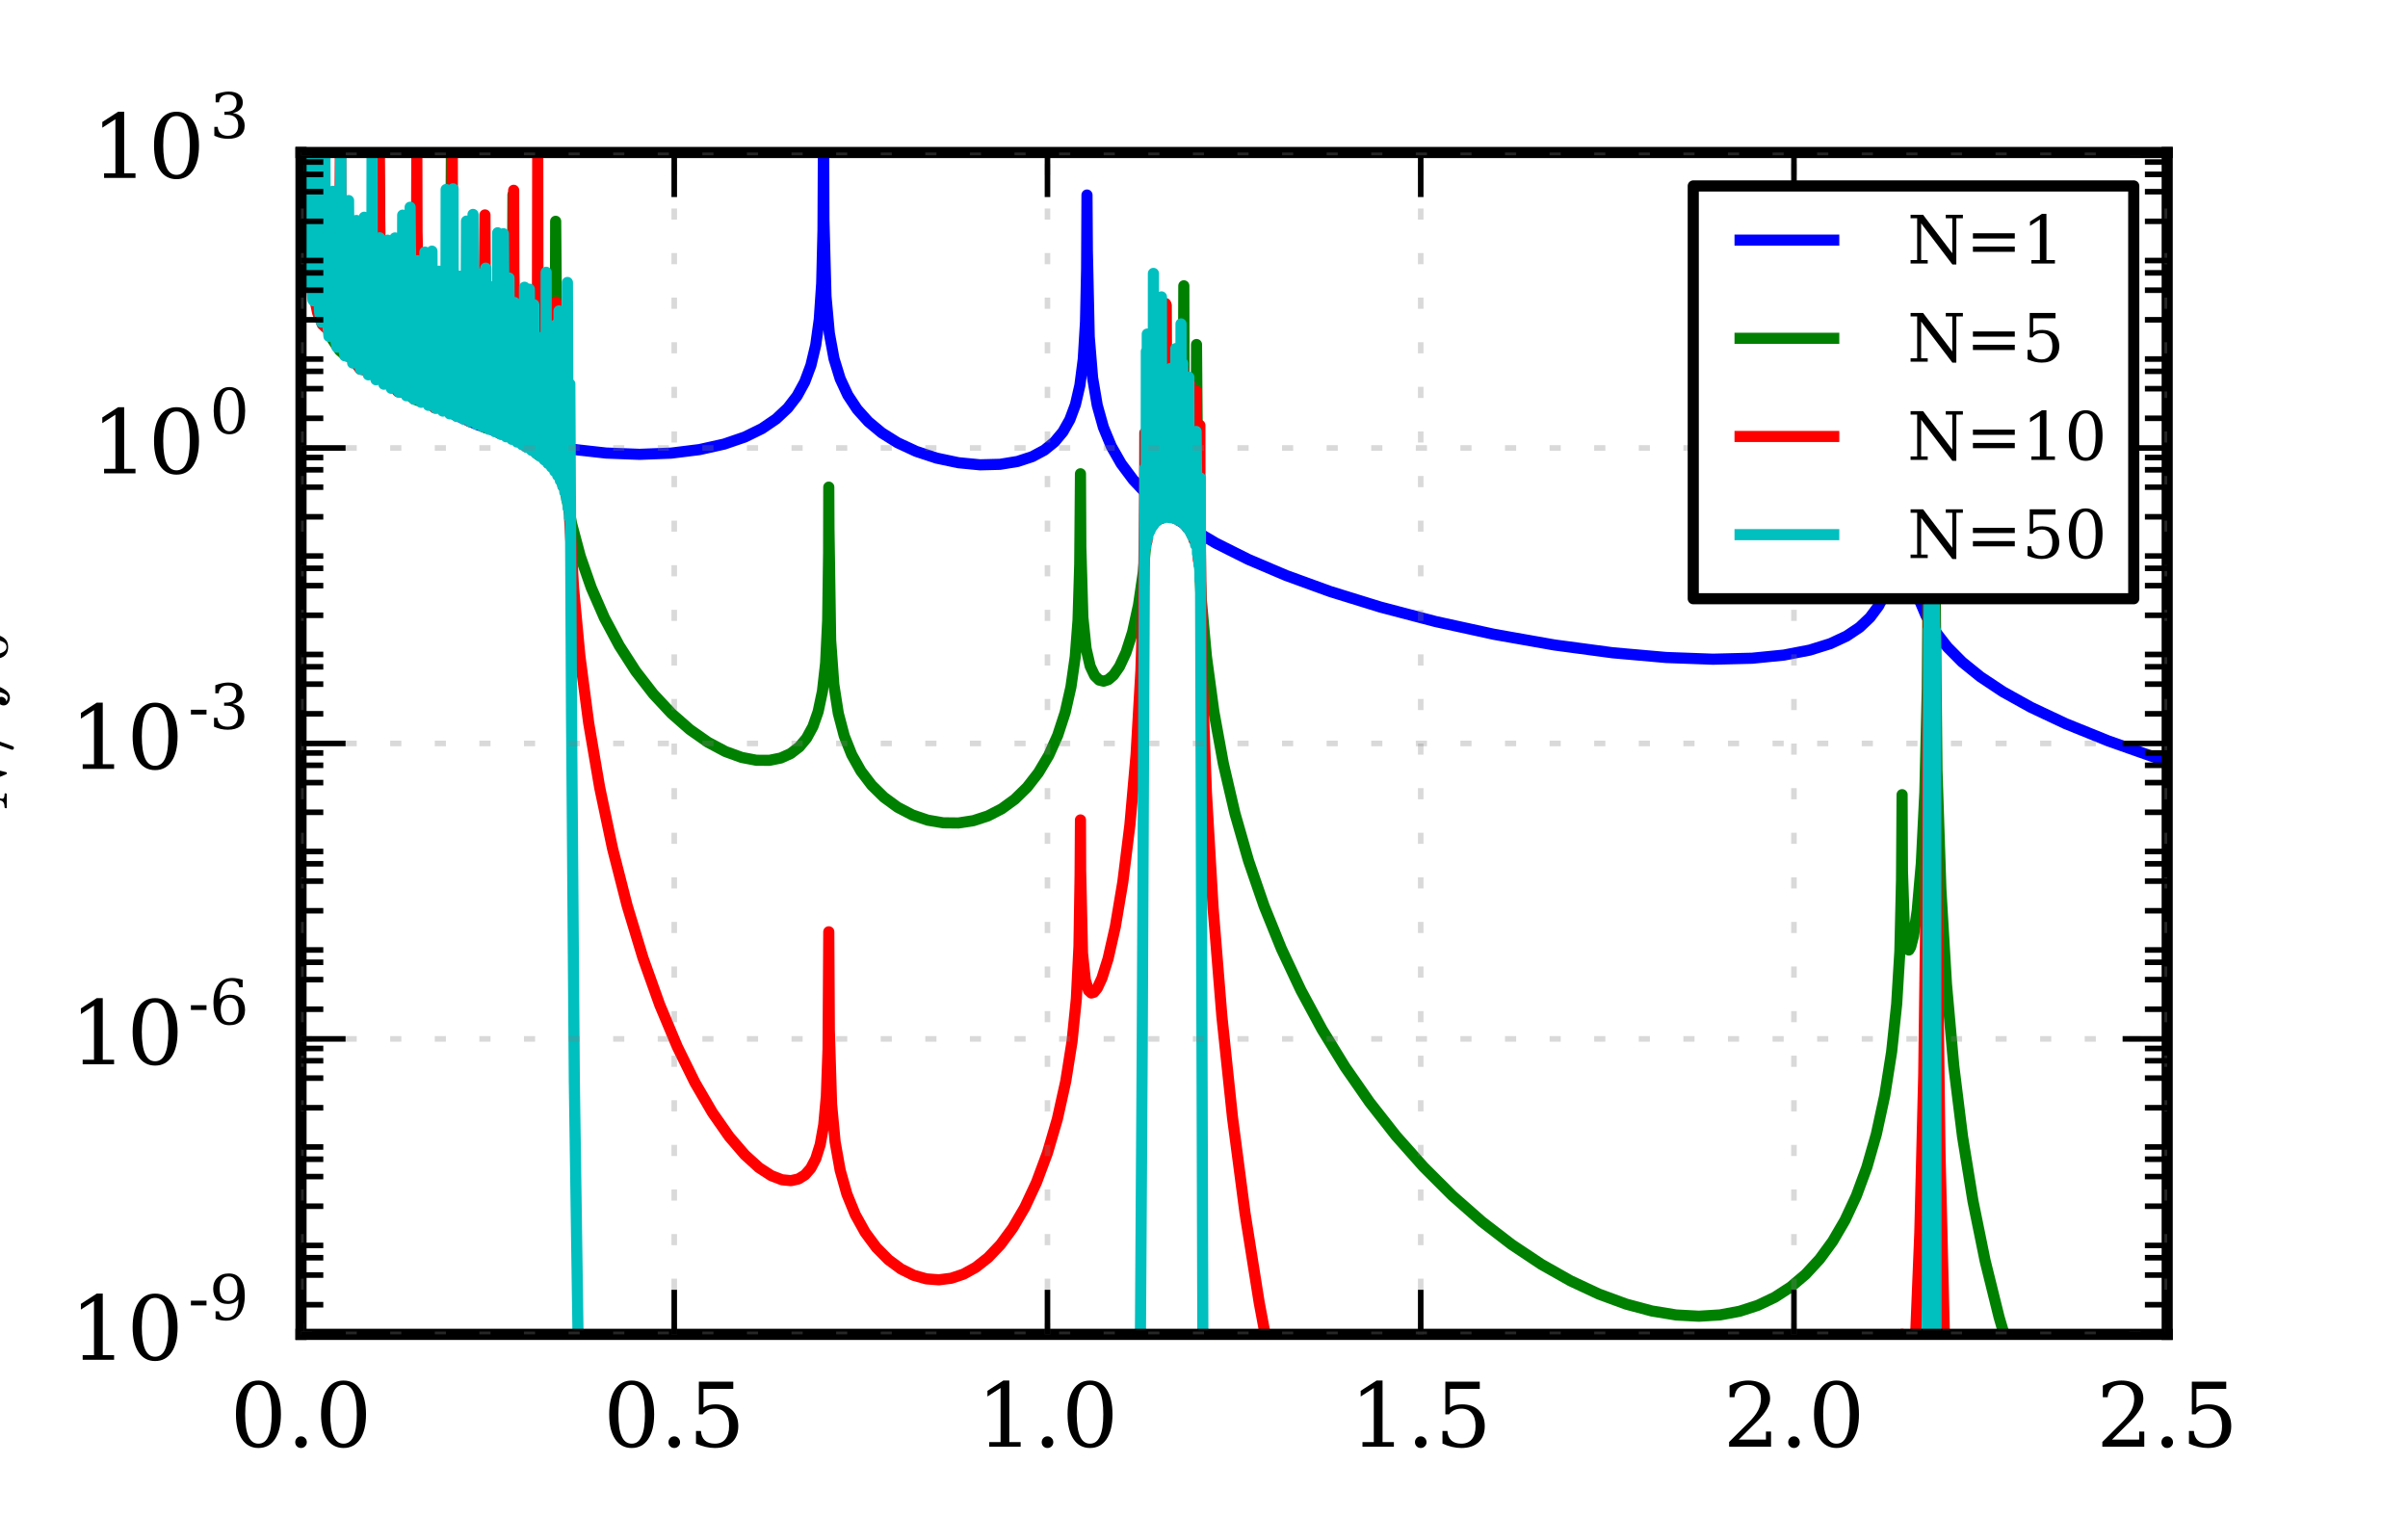 <?xml version="1.0" encoding="utf-8" standalone="no"?>
<!DOCTYPE svg PUBLIC "-//W3C//DTD SVG 1.1//EN"
  "http://www.w3.org/Graphics/SVG/1.1/DTD/svg11.dtd">
<!-- Created with matplotlib (http://matplotlib.org/) -->
<svg height="136pt" version="1.1" viewBox="0 0 216 136" width="216pt" xmlns="http://www.w3.org/2000/svg" xmlns:xlink="http://www.w3.org/1999/xlink">
 <defs>
  <style type="text/css">
*{stroke-linecap:butt;stroke-linejoin:round;stroke-miterlimit:100000;}
  </style>
 </defs>
 <g id="figure_1">
  <g id="patch_1">
   <path d="M 0 136.8 
L 216 136.8 
L 216 0 
L 0 0 
z
" style="fill:#ffffff;"/>
  </g>
  <g id="axes_1">
   <g id="patch_2">
    <path d="M 27 119.7 
L 194.4 119.7 
L 194.4 13.68 
L 27 13.68 
z
" style="fill:#ffffff;"/>
   </g>
   <g id="line2d_1">
    <path clip-path="url(#pb3e519da5f)" d="M 27.089 -1 
L 27.301 8.406 
L 27.636 14.139 
L 28.088 18.257 
L 28.657 21.481 
L 29.343 24.133 
L 30.163 26.424 
L 31.117 28.427 
L 32.205 30.199 
L 33.46 31.817 
L 34.882 33.288 
L 36.505 34.646 
L 38.363 35.907 
L 40.455 37.055 
L 42.815 38.093 
L 45.425 38.995 
L 48.27 39.74 
L 51.282 40.297 
L 54.362 40.641 
L 57.374 40.757 
L 60.202 40.647 
L 62.746 40.331 
L 64.955 39.838 
L 66.813 39.202 
L 68.352 38.447 
L 69.624 37.58 
L 70.662 36.605 
L 71.498 35.519 
L 72.184 34.263 
L 72.737 32.781 
L 73.172 30.954 
L 73.49 28.649 
L 73.707 25.423 
L 73.824 20.629 
L 73.875 10.369 
L 73.908 19.688 
L 73.908 19.688 
L 74.092 26.583 
L 74.393 29.9 
L 74.812 32.178 
L 75.364 33.973 
L 76.05 35.447 
L 76.887 36.714 
L 77.891 37.828 
L 79.096 38.829 
L 80.518 39.718 
L 82.175 40.487 
L 84.016 41.096 
L 85.974 41.51 
L 87.915 41.697 
L 89.706 41.652 
L 91.279 41.395 
L 92.601 40.96 
L 93.689 40.376 
L 94.593 39.642 
L 95.346 38.741 
L 95.965 37.644 
L 96.467 36.294 
L 96.869 34.555 
L 97.17 32.221 
L 97.371 28.884 
L 97.471 24.14 
L 97.504 17.495 
L 97.538 22.488 
L 97.538 22.488 
L 97.705 30.199 
L 98.007 33.888 
L 98.425 36.36 
L 98.977 38.332 
L 99.68 40.032 
L 100.567 41.59 
L 101.655 43.047 
L 102.994 44.464 
L 104.634 45.87 
L 106.642 47.291 
L 109.068 48.727 
L 111.964 50.176 
L 115.377 51.629 
L 119.327 53.065 
L 123.812 54.454 
L 128.765 55.754 
L 134.037 56.906 
L 139.426 57.857 
L 144.664 58.558 
L 149.467 58.981 
L 153.65 59.134 
L 157.165 59.047 
L 160.026 58.762 
L 162.336 58.317 
L 164.177 57.742 
L 165.633 57.063 
L 166.804 56.279 
L 167.741 55.391 
L 168.511 54.357 
L 169.13 53.155 
L 169.632 51.692 
L 170.034 49.797 
L 170.318 47.368 
L 170.502 43.988 
L 170.603 38.136 
L 170.636 32.088 
L 170.653 37.335 
L 170.653 37.335 
L 170.82 45.557 
L 171.105 49.127 
L 171.523 51.636 
L 172.076 53.591 
L 172.762 55.215 
L 173.615 56.672 
L 174.686 58.053 
L 176.008 59.386 
L 177.648 60.714 
L 179.673 62.059 
L 182.183 63.453 
L 185.296 64.919 
L 189.128 66.47 
L 193.814 68.12 
L 194.4 68.311 
L 194.4 68.311 
" style="fill:none;stroke:#0000ff;stroke-linecap:square;"/>
   </g>
   <g id="line2d_2">
    <path clip-path="url(#pb3e519da5f)" d="M 27.067 2.787 
L 27.285 13.88 
L 27.619 19.81 
L 28.071 23.919 
L 28.607 26.848 
L 29.209 28.99 
L 29.845 30.49 
L 30.464 31.429 
L 31.033 31.918 
L 31.518 32.062 
L 31.937 31.966 
L 32.338 31.642 
L 32.74 31.01 
L 33.108 30.003 
L 33.443 28.396 
L 33.694 26.087 
L 33.861 22.578 
L 33.945 16.734 
L 33.962 11.718 
L 33.979 13.777 
L 33.979 13.777 
L 34.129 24.325 
L 34.414 28.371 
L 34.815 30.993 
L 35.334 32.946 
L 35.936 34.367 
L 36.556 35.291 
L 37.141 35.799 
L 37.677 35.986 
L 38.146 35.924 
L 38.597 35.63 
L 39.032 35.062 
L 39.451 34.116 
L 39.819 32.69 
L 40.12 30.558 
L 40.321 27.577 
L 40.438 22.736 
L 40.488 14.18 
L 40.522 22.126 
L 40.522 22.126 
L 40.706 28.946 
L 41.007 32.326 
L 41.426 34.657 
L 41.944 36.344 
L 42.513 37.478 
L 43.066 38.121 
L 43.551 38.375 
L 43.969 38.358 
L 44.354 38.116 
L 44.739 37.59 
L 45.107 36.68 
L 45.442 35.212 
L 45.71 32.962 
L 45.894 29.369 
L 45.977 24.168 
L 46.011 17.477 
L 46.028 23.151 
L 46.028 23.151 
L 46.195 31.555 
L 46.496 35.352 
L 46.915 37.834 
L 47.4 39.472 
L 47.902 40.447 
L 48.304 40.812 
L 48.605 40.822 
L 48.856 40.609 
L 49.124 40.053 
L 49.375 38.986 
L 49.592 37.059 
L 49.743 33.81 
L 49.827 26.602 
L 49.843 19.851 
L 49.843 19.851 
L 49.843 19.851 
L 49.977 35.566 
L 50.245 40.269 
L 50.663 43.787 
L 51.266 46.953 
L 52.052 49.897 
L 53.04 52.73 
L 54.211 55.414 
L 55.55 57.923 
L 57.023 60.211 
L 58.596 62.245 
L 60.219 63.987 
L 61.876 65.443 
L 63.499 66.581 
L 65.072 67.417 
L 66.528 67.946 
L 67.85 68.199 
L 69.022 68.205 
L 70.042 67.997 
L 70.929 67.594 
L 71.699 67 
L 72.352 66.216 
L 72.921 65.174 
L 73.389 63.835 
L 73.774 62.012 
L 74.059 59.487 
L 74.243 55.666 
L 74.327 49.579 
L 74.343 43.697 
L 74.36 47.426 
L 74.36 47.426 
L 74.511 57.438 
L 74.795 61.409 
L 75.197 63.992 
L 75.732 66.02 
L 76.402 67.702 
L 77.222 69.164 
L 78.192 70.438 
L 79.297 71.523 
L 80.518 72.414 
L 81.841 73.105 
L 83.213 73.572 
L 84.602 73.811 
L 85.974 73.825 
L 87.313 73.619 
L 88.618 73.193 
L 89.857 72.555 
L 91.028 71.702 
L 92.133 70.622 
L 93.153 69.309 
L 94.074 67.759 
L 94.877 65.963 
L 95.546 63.914 
L 96.065 61.618 
L 96.45 58.91 
L 96.701 55.628 
L 96.852 50.625 
L 96.919 42.5 
L 96.952 49.054 
L 97.136 55.386 
L 97.421 58.168 
L 97.789 59.759 
L 98.191 60.611 
L 98.592 61.005 
L 98.994 61.105 
L 99.412 60.97 
L 99.881 60.569 
L 100.416 59.8 
L 101.002 58.539 
L 101.588 56.716 
L 102.123 54.291 
L 102.558 51.297 
L 102.876 47.597 
L 103.06 43.114 
L 103.144 36.587 
L 103.161 30.014 
L 103.178 34.717 
L 103.178 34.717 
L 103.328 43.862 
L 103.563 46.228 
L 103.78 46.715 
L 103.897 46.624 
L 104.065 46.114 
L 104.282 44.607 
L 104.466 41.755 
L 104.583 36.317 
L 104.617 27.393 
L 104.65 35.474 
L 104.65 35.474 
L 104.834 42.917 
L 105.102 45.607 
L 105.37 46.503 
L 105.521 46.527 
L 105.654 46.254 
L 105.838 45.273 
L 106.023 42.879 
L 106.14 38.382 
L 106.19 25.638 
L 106.223 37.266 
L 106.223 37.266 
L 106.407 44.407 
L 106.675 47.245 
L 106.893 47.924 
L 106.976 47.834 
L 107.094 47.21 
L 107.228 44.896 
L 107.311 38.152 
L 107.328 30.905 
L 107.328 30.905 
L 107.328 30.905 
L 107.462 47.685 
L 107.746 53.661 
L 108.215 58.87 
L 108.884 63.831 
L 109.738 68.507 
L 110.775 72.962 
L 111.997 77.222 
L 113.386 81.261 
L 114.942 85.107 
L 116.683 88.815 
L 118.591 92.353 
L 120.649 95.705 
L 122.858 98.88 
L 125.218 101.884 
L 127.694 104.678 
L 130.272 107.252 
L 132.916 109.579 
L 135.593 111.641 
L 138.254 113.413 
L 140.882 114.899 
L 143.425 116.087 
L 145.869 116.986 
L 148.178 117.604 
L 150.354 117.96 
L 152.395 118.072 
L 154.286 117.955 
L 156.043 117.628 
L 157.683 117.097 
L 159.206 116.371 
L 160.629 115.448 
L 161.968 114.311 
L 163.223 112.951 
L 164.394 111.351 
L 165.499 109.46 
L 166.52 107.264 
L 167.457 104.717 
L 168.31 101.74 
L 169.063 98.276 
L 169.682 94.348 
L 170.134 90.071 
L 170.419 85.362 
L 170.569 78.92 
L 170.62 71.286 
L 170.653 78.136 
L 170.653 78.136 
L 170.837 83.769 
L 171.071 85.124 
L 171.222 85.225 
L 171.239 85.214 
L 171.389 84.955 
L 171.64 83.979 
L 171.975 81.683 
L 172.343 77.47 
L 172.661 71.086 
L 172.879 61.795 
L 172.962 50.625 
L 173.046 56.68 
L 173.113 53.757 
L 173.147 46.333 
L 173.18 52.29 
L 173.18 52.29 
L 173.28 56.125 
L 173.314 55.568 
L 173.364 52.052 
L 173.381 47.605 
L 173.398 48.784 
L 173.398 48.784 
L 173.498 57.223 
L 173.531 56.633 
L 173.565 51.81 
L 173.582 52.602 
L 173.582 52.602 
L 173.749 69.107 
L 174.1 79.781 
L 174.603 88.309 
L 175.255 95.614 
L 176.042 101.962 
L 176.979 107.748 
L 178.067 113.097 
L 179.322 118.165 
L 180.761 123.048 
L 182.384 127.764 
L 184.208 132.374 
L 186.233 136.888 
L 186.672 137.8 
L 186.672 137.8 
" style="fill:none;stroke:#008000;stroke-linecap:square;"/>
   </g>
   <g id="line2d_3">
    <path clip-path="url(#pb3e519da5f)" d="M 27.067 5.412 
L 27.285 16.476 
L 27.619 22.291 
L 28.038 25.894 
L 28.489 28.043 
L 28.908 29.093 
L 29.226 29.398 
L 29.443 29.354 
L 29.661 29.068 
L 29.912 28.33 
L 30.163 26.829 
L 30.364 24.221 
L 30.498 18.987 
L 30.548 11.955 
L 30.581 18.799 
L 30.581 18.799 
L 30.765 25.56 
L 31.083 29.141 
L 31.485 31.325 
L 31.92 32.587 
L 32.305 33.108 
L 32.59 33.178 
L 32.841 33.004 
L 33.108 32.522 
L 33.393 31.526 
L 33.661 29.724 
L 33.861 26.823 
L 33.979 22.03 
L 34.029 13.2 
L 34.062 21.376 
L 34.062 21.376 
L 34.246 28.234 
L 34.547 31.576 
L 34.932 33.599 
L 35.351 34.728 
L 35.702 35.141 
L 35.97 35.171 
L 36.221 34.963 
L 36.505 34.39 
L 36.807 33.2 
L 37.074 31.107 
L 37.259 27.867 
L 37.359 22.3 
L 37.392 13.852 
L 37.409 20.76 
L 37.409 20.76 
L 37.577 29.392 
L 37.861 32.956 
L 38.246 35.105 
L 38.648 36.208 
L 38.982 36.588 
L 39.233 36.593 
L 39.468 36.369 
L 39.735 35.78 
L 40.02 34.575 
L 40.271 32.492 
L 40.455 28.964 
L 40.539 24.05 
L 40.572 13.075 
L 40.589 22.018 
L 40.589 22.018 
L 40.756 30.914 
L 41.041 34.474 
L 41.409 36.511 
L 41.794 37.524 
L 42.095 37.809 
L 42.313 37.762 
L 42.547 37.451 
L 42.815 36.665 
L 43.082 35.111 
L 43.3 32.445 
L 43.434 28.075 
L 43.501 19.279 
L 43.534 26.474 
L 43.718 33.171 
L 44.019 36.402 
L 44.388 38.154 
L 44.722 38.843 
L 44.957 38.939 
L 45.157 38.764 
L 45.392 38.191 
L 45.643 36.907 
L 45.86 34.554 
L 46.011 30.259 
L 46.061 25.326 
L 46.078 17.069 
L 46.095 24.335 
L 46.095 24.335 
L 46.245 33.726 
L 46.513 37.415 
L 46.848 39.342 
L 47.149 40.055 
L 47.35 40.121 
L 47.517 39.907 
L 47.718 39.233 
L 47.935 37.636 
L 48.103 34.798 
L 48.203 29.565 
L 48.237 13.301 
L 48.253 27.119 
L 48.253 27.119 
L 48.421 36.337 
L 48.705 39.876 
L 49.007 41.326 
L 49.207 41.57 
L 49.324 41.438 
L 49.475 40.879 
L 49.642 39.381 
L 49.776 36.348 
L 49.843 31.589 
L 49.877 27.097 
L 49.893 31.525 
L 49.893 31.525 
L 50.061 39.663 
L 50.329 42.951 
L 50.529 43.656 
L 50.546 43.652 
L 50.63 43.438 
L 50.747 42.261 
L 50.847 38.571 
L 50.898 31.576 
L 50.914 36.666 
L 50.914 36.666 
L 51.098 46.522 
L 51.45 52.771 
L 52.019 58.86 
L 52.805 64.851 
L 53.793 70.649 
L 54.947 76.116 
L 56.253 81.233 
L 57.675 85.925 
L 59.181 90.144 
L 60.754 93.899 
L 62.344 97.127 
L 63.901 99.799 
L 65.407 101.956 
L 66.813 103.592 
L 68.084 104.745 
L 69.189 105.463 
L 70.143 105.831 
L 70.946 105.911 
L 71.615 105.762 
L 72.201 105.403 
L 72.72 104.813 
L 73.172 103.954 
L 73.573 102.678 
L 73.891 100.897 
L 74.126 98.31 
L 74.276 94.072 
L 74.343 83.589 
L 74.393 92.428 
L 74.594 99.042 
L 74.912 102.435 
L 75.364 104.978 
L 75.967 107.113 
L 76.72 108.962 
L 77.607 110.556 
L 78.611 111.911 
L 79.698 113.01 
L 80.82 113.835 
L 81.958 114.402 
L 83.096 114.722 
L 84.217 114.807 
L 85.321 114.666 
L 86.426 114.298 
L 87.53 113.688 
L 88.635 112.817 
L 89.739 111.656 
L 90.844 110.16 
L 91.932 108.299 
L 92.969 106.077 
L 93.957 103.424 
L 94.844 100.392 
L 95.597 97.006 
L 96.166 93.418 
L 96.551 89.587 
L 96.785 84.89 
L 96.885 78.54 
L 96.919 73.553 
L 96.935 78.067 
L 96.935 78.067 
L 97.103 85.507 
L 97.354 87.912 
L 97.638 88.846 
L 97.889 89.079 
L 98.124 89.012 
L 98.425 88.649 
L 98.843 87.753 
L 99.396 85.998 
L 100.048 83.12 
L 100.718 79.128 
L 101.354 73.981 
L 101.906 67.705 
L 102.341 60.151 
L 102.592 52.065 
L 102.676 44.663 
L 102.692 38.826 
L 102.709 41.625 
L 102.709 41.625 
L 102.843 48.607 
L 102.86 48.628 
L 102.876 48.592 
L 102.876 48.592 
L 102.96 47.656 
L 103.077 43.297 
L 103.127 32.836 
L 103.178 42.361 
L 103.345 46.875 
L 103.412 47.123 
L 103.462 47.036 
L 103.563 46.187 
L 103.696 42.786 
L 103.763 36.223 
L 103.78 28.351 
L 103.78 28.351 
L 103.78 28.351 
L 103.914 44.334 
L 104.115 46.491 
L 104.165 46.518 
L 104.198 46.449 
L 104.316 45.615 
L 104.449 42.816 
L 104.533 36.328 
L 104.55 27.231 
L 104.567 35.528 
L 104.567 35.528 
L 104.717 44.454 
L 104.918 46.383 
L 104.968 46.431 
L 105.018 46.335 
L 105.136 45.478 
L 105.27 42.543 
L 105.336 37.823 
L 105.37 32.669 
L 105.387 37.397 
L 105.387 37.397 
L 105.554 45.143 
L 105.755 46.706 
L 105.822 46.614 
L 105.922 45.86 
L 106.039 43.307 
L 106.106 38.723 
L 106.14 33.101 
L 106.156 38.128 
L 106.156 38.128 
L 106.324 46.019 
L 106.491 47.339 
L 106.508 47.336 
L 106.575 47.065 
L 106.675 45.586 
L 106.759 41.649 
L 106.792 34.491 
L 106.826 40.464 
L 106.826 40.464 
L 106.993 47.711 
L 107.094 48.418 
L 107.127 48.329 
L 107.211 47.08 
L 107.278 43.238 
L 107.311 35.09 
L 107.328 42.025 
L 107.328 42.025 
L 107.495 50.227 
L 107.512 50.292 
L 107.529 50.245 
L 107.529 50.245 
L 107.579 49.037 
L 107.629 38.148 
L 107.646 47.203 
L 107.646 47.203 
L 107.83 60.443 
L 108.215 71.055 
L 108.817 81.451 
L 109.604 91.176 
L 110.558 100.253 
L 111.679 108.819 
L 112.951 116.85 
L 114.373 124.434 
L 115.946 131.629 
L 117.491 137.8 
M 170.314 137.8 
L 170.536 130.221 
L 170.62 119.699 
L 170.67 127.472 
L 170.837 130.671 
L 170.904 130.797 
L 170.954 130.731 
L 171.105 129.999 
L 171.389 127.213 
L 171.791 120.876 
L 172.209 110.594 
L 172.561 96.392 
L 172.812 76.668 
L 173.046 49.773 
L 173.063 54.787 
L 173.096 56.378 
L 173.113 55.673 
L 173.113 55.673 
L 173.147 46.486 
L 173.18 54.961 
L 173.18 54.961 
L 173.214 56.091 
L 173.23 55.45 
L 173.23 55.45 
L 173.264 48.005 
L 173.297 54.74 
L 173.297 54.74 
L 173.331 56.241 
L 173.347 55.748 
L 173.347 55.748 
L 173.381 48.636 
L 173.414 55.364 
L 173.414 55.364 
L 173.448 56.694 
L 173.465 55.738 
L 173.465 55.738 
L 173.498 52.086 
L 173.498 52.086 
L 173.498 52.086 
L 173.716 79.32 
L 174.017 103.317 
L 174.469 122.066 
L 175.064 137.8 
L 175.064 137.8 
" style="fill:none;stroke:#ff0000;stroke-linecap:square;"/>
   </g>
   <g id="line2d_4">
    <path clip-path="url(#pb3e519da5f)" d="M 27.067 11.508 
L 27.268 21.27 
L 27.469 23.247 
L 27.536 22.919 
L 27.636 20.76 
L 27.703 14.012 
L 27.72 10.454 
L 27.72 10.454 
L 27.72 10.454 
L 27.854 23.883 
L 28.071 26.898 
L 28.121 26.985 
L 28.171 26.866 
L 28.272 25.84 
L 28.372 22.513 
L 28.422 14.606 
L 28.473 21.734 
L 28.657 27.915 
L 28.824 28.893 
L 28.841 28.87 
L 28.925 28.394 
L 29.042 26.157 
L 29.125 19.722 
L 29.142 8.193 
L 29.159 19.387 
L 29.159 19.387 
L 29.309 28.319 
L 29.51 30.175 
L 29.56 30.114 
L 29.661 29.332 
L 29.778 26.36 
L 29.862 17.159 
L 29.895 24.074 
L 30.079 30.287 
L 30.23 31.143 
L 30.247 31.128 
L 30.33 30.709 
L 30.447 28.738 
L 30.531 24.236 
L 30.565 8.868 
L 30.598 24.171 
L 30.598 24.171 
L 30.765 30.78 
L 30.933 31.919 
L 30.949 31.908 
L 31.033 31.513 
L 31.15 29.617 
L 31.251 23.342 
L 31.267 17.989 
L 31.284 20.773 
L 31.284 20.773 
L 31.435 30.801 
L 31.636 32.569 
L 31.686 32.476 
L 31.786 31.619 
L 31.903 28.495 
L 31.97 19.777 
L 32.021 26.516 
L 32.205 32.404 
L 32.338 33.129 
L 32.372 33.086 
L 32.472 32.377 
L 32.59 29.72 
L 32.656 24.596 
L 32.673 19.487 
L 32.69 21.764 
L 32.69 21.764 
L 32.841 31.918 
L 33.041 33.623 
L 33.108 33.42 
L 33.225 31.983 
L 33.326 28.134 
L 33.359 24.06 
L 33.376 11.182 
L 33.393 23.806 
L 33.393 23.806 
L 33.543 32.498 
L 33.727 34.066 
L 33.778 33.981 
L 33.878 33.128 
L 33.995 29.998 
L 34.062 21.331 
L 34.112 27.979 
L 34.296 33.815 
L 34.43 34.465 
L 34.464 34.396 
L 34.564 33.571 
L 34.681 30.512 
L 34.765 21.546 
L 34.799 28.206 
L 34.983 34.187 
L 35.1 34.836 
L 35.15 34.76 
L 35.25 33.909 
L 35.368 30.734 
L 35.434 21.342 
L 35.485 28.901 
L 35.669 34.592 
L 35.786 35.181 
L 35.819 35.134 
L 35.92 34.371 
L 36.037 31.448 
L 36.104 24.713 
L 36.121 19.298 
L 36.121 19.298 
L 36.121 19.298 
L 36.254 33.431 
L 36.455 35.501 
L 36.505 35.408 
L 36.606 34.489 
L 36.723 30.991 
L 36.773 25.281 
L 36.79 18.589 
L 36.79 18.589 
L 36.79 18.589 
L 36.924 33.754 
L 37.125 35.804 
L 37.175 35.696 
L 37.275 34.719 
L 37.392 30.948 
L 37.443 23.39 
L 37.493 29.79 
L 37.677 35.565 
L 37.777 36.089 
L 37.828 36.007 
L 37.928 35.081 
L 38.045 31.448 
L 38.112 22.611 
L 38.146 29.854 
L 38.33 35.84 
L 38.43 36.363 
L 38.48 36.272 
L 38.581 35.302 
L 38.698 31.422 
L 38.748 22.529 
L 38.798 30.659 
L 38.982 36.187 
L 39.083 36.626 
L 39.116 36.559 
L 39.217 35.642 
L 39.334 31.899 
L 39.384 24.327 
L 39.434 30.748 
L 39.618 36.449 
L 39.719 36.878 
L 39.752 36.801 
L 39.852 35.825 
L 39.97 31.741 
L 40.003 27.736 
L 40.02 16.996 
L 40.037 27.256 
L 40.037 27.256 
L 40.187 35.932 
L 40.338 37.125 
L 40.355 37.108 
L 40.438 36.575 
L 40.555 33.877 
L 40.622 28.021 
L 40.639 16.934 
L 40.656 27.586 
L 40.656 27.586 
L 40.806 36.224 
L 40.957 37.362 
L 40.974 37.334 
L 41.057 36.727 
L 41.175 33.693 
L 41.241 24.775 
L 41.292 31.746 
L 41.476 37.282 
L 41.559 37.596 
L 41.593 37.51 
L 41.693 36.407 
L 41.794 32.704 
L 41.844 19.835 
L 41.894 32.483 
L 42.078 37.59 
L 42.145 37.829 
L 42.195 37.677 
L 42.296 36.343 
L 42.396 31.514 
L 42.43 19.233 
L 42.463 31.226 
L 42.463 31.226 
L 42.63 37.55 
L 42.731 38.052 
L 42.764 37.953 
L 42.865 36.721 
L 42.965 32.216 
L 42.999 24.573 
L 43.032 31.055 
L 43.032 31.055 
L 43.199 37.784 
L 43.283 38.28 
L 43.333 38.159 
L 43.434 36.807 
L 43.534 31.48 
L 43.568 24.054 
L 43.584 30.225 
L 43.584 30.225 
L 43.752 37.977 
L 43.835 38.504 
L 43.886 38.379 
L 43.986 36.951 
L 44.07 32.926 
L 44.103 25.734 
L 44.137 31.594 
L 44.137 31.594 
L 44.304 38.336 
L 44.388 38.727 
L 44.421 38.614 
L 44.522 37.149 
L 44.605 32.81 
L 44.639 20.882 
L 44.672 32.496 
L 44.672 32.496 
L 44.84 38.663 
L 44.906 38.956 
L 44.957 38.748 
L 45.057 36.89 
L 45.141 30.007 
L 45.157 20.965 
L 45.157 20.965 
L 45.157 20.965 
L 45.291 38.002 
L 45.408 39.185 
L 45.442 39.112 
L 45.526 38.067 
L 45.609 34.56 
L 45.66 24.938 
L 45.693 33.772 
L 45.693 33.772 
L 45.86 39.272 
L 45.911 39.412 
L 45.944 39.274 
L 46.028 37.938 
L 46.111 32.962 
L 46.145 27.131 
L 46.162 32.261 
L 46.162 32.261 
L 46.329 39.451 
L 46.379 39.653 
L 46.413 39.54 
L 46.413 39.54 
L 46.496 38.208 
L 46.58 32.913 
L 46.597 28.548 
L 46.613 29.069 
L 46.613 29.069 
L 46.764 39.427 
L 46.831 39.895 
L 46.881 39.674 
L 46.965 37.896 
L 47.032 32.565 
L 47.049 25.767 
L 47.065 31.016 
L 47.065 31.016 
L 47.216 39.821 
L 47.266 40.142 
L 47.316 39.932 
L 47.4 38.036 
L 47.467 31.483 
L 47.484 25.942 
L 47.484 25.942 
L 47.484 25.942 
L 47.618 39.781 
L 47.684 40.4 
L 47.735 40.173 
L 47.818 38.041 
L 47.869 33.56 
L 47.885 27.332 
L 47.902 31.697 
L 47.902 31.697 
L 48.053 40.506 
L 48.086 40.672 
L 48.12 40.554 
L 48.12 40.554 
L 48.203 38.655 
L 48.27 30.253 
L 48.32 36.78 
L 48.471 40.953 
L 48.488 40.895 
L 48.555 39.723 
L 48.622 35.04 
L 48.638 30.401 
L 48.655 31.68 
L 48.655 31.68 
L 48.806 41.201 
L 48.822 41.252 
L 48.839 41.215 
L 48.839 41.215 
L 48.906 40.019 
L 48.973 34.545 
L 48.99 24.424 
L 49.007 34.009 
L 49.007 34.009 
L 49.157 41.568 
L 49.191 41.374 
L 49.258 39.295 
L 49.308 31.301 
L 49.358 38.522 
L 49.475 41.902 
L 49.509 41.581 
L 49.576 38.611 
L 49.609 31.266 
L 49.642 37.516 
L 49.642 37.516 
L 49.76 42.272 
L 49.793 41.961 
L 49.86 38.467 
L 49.893 29.107 
L 49.91 36.827 
L 49.91 36.827 
L 50.027 42.664 
L 50.044 42.531 
L 50.111 39.345 
L 50.144 27.888 
L 50.161 37.408 
L 50.161 37.408 
L 50.262 43.109 
L 50.295 42.692 
L 50.345 39.296 
L 50.362 35.125 
L 50.379 35.431 
L 50.379 35.431 
L 50.479 43.598 
L 50.513 42.947 
L 50.58 36.004 
L 50.613 42.283 
L 50.663 44.155 
L 50.713 42.411 
L 50.747 28.531 
L 50.764 39.971 
L 50.764 39.971 
L 50.831 44.806 
L 50.881 41.233 
L 50.898 25.339 
L 50.898 25.339 
L 50.898 25.339 
L 50.965 45.588 
L 51.015 38.851 
L 51.082 46.445 
L 51.098 44.971 
L 51.115 34.443 
L 51.115 34.443 
L 51.115 34.443 
L 51.266 64.029 
L 51.517 96.905 
L 52.002 130.203 
L 52.146 137.8 
M 102.186 137.8 
L 102.458 94.17 
L 102.692 42 
L 102.759 44.505 
L 102.793 49.028 
L 102.809 47.243 
L 102.826 31.52 
L 102.843 46.844 
L 102.843 46.844 
L 102.86 48.532 
L 102.876 48.357 
L 102.876 48.357 
L 102.893 46.367 
L 102.91 29.968 
L 102.927 46.053 
L 102.927 46.053 
L 102.96 48.181 
L 102.977 47.11 
L 102.977 47.11 
L 103.01 42.204 
L 103.027 46.513 
L 103.027 46.513 
L 103.06 47.794 
L 103.077 46.739 
L 103.077 46.739 
L 103.111 40.256 
L 103.127 45.667 
L 103.127 45.667 
L 103.161 47.614 
L 103.178 47.1 
L 103.178 47.1 
L 103.211 40.387 
L 103.245 45.962 
L 103.245 45.962 
L 103.278 47.357 
L 103.295 46.816 
L 103.295 46.816 
L 103.328 40.984 
L 103.378 46.709 
L 103.378 46.709 
L 103.395 47.158 
L 103.412 46.916 
L 103.412 46.916 
L 103.445 43.558 
L 103.462 24.526 
L 103.479 43.439 
L 103.479 43.439 
L 103.529 46.986 
L 103.563 45.521 
L 103.563 45.521 
L 103.596 30.889 
L 103.613 43.276 
L 103.613 43.276 
L 103.663 46.842 
L 103.713 43.785 
L 103.73 38.017 
L 103.747 41.67 
L 103.747 41.67 
L 103.814 46.665 
L 103.847 44.94 
L 103.881 33.415 
L 103.897 42.933 
L 103.897 42.933 
L 103.947 46.599 
L 103.998 44.604 
L 104.031 35.765 
L 104.048 43.012 
L 104.048 43.012 
L 104.098 46.516 
L 104.148 44.721 
L 104.182 26.633 
L 104.198 42.343 
L 104.198 42.343 
L 104.265 46.458 
L 104.316 43.24 
L 104.332 38.058 
L 104.349 40.637 
L 104.349 40.637 
L 104.416 46.448 
L 104.466 44.282 
L 104.5 34.995 
L 104.516 42.614 
L 104.516 42.614 
L 104.583 46.399 
L 104.634 43.441 
L 104.65 39.195 
L 104.667 39.651 
L 104.667 39.651 
L 104.734 46.399 
L 104.784 44.738 
L 104.818 35.278 
L 104.851 44.179 
L 104.851 44.179 
L 104.901 46.426 
L 104.952 44.319 
L 104.985 33.055 
L 105.002 42.365 
L 105.002 42.365 
L 105.069 46.44 
L 105.119 43.837 
L 105.152 38.231 
L 105.169 43.201 
L 105.169 43.201 
L 105.236 46.436 
L 105.27 45.056 
L 105.303 37.929 
L 105.336 43.99 
L 105.336 43.99 
L 105.387 46.531 
L 105.437 44.565 
L 105.47 31.269 
L 105.487 42.439 
L 105.487 42.439 
L 105.554 46.586 
L 105.604 43.666 
L 105.621 39.291 
L 105.638 40.147 
L 105.638 40.147 
L 105.705 46.674 
L 105.755 44.56 
L 105.788 36.425 
L 105.805 43.187 
L 105.805 43.187 
L 105.855 46.729 
L 105.905 45.025 
L 105.939 29.054 
L 105.956 42.796 
L 105.956 42.796 
L 106.023 46.82 
L 106.056 45.151 
L 106.09 32.594 
L 106.106 43.142 
L 106.106 43.142 
L 106.156 46.967 
L 106.207 44.859 
L 106.24 39.159 
L 106.257 44.227 
L 106.257 44.227 
L 106.307 47.134 
L 106.341 45.86 
L 106.341 45.86 
L 106.374 34.58 
L 106.407 45.657 
L 106.407 45.657 
L 106.441 47.269 
L 106.474 46.317 
L 106.474 46.317 
L 106.508 38.394 
L 106.541 45.686 
L 106.541 45.686 
L 106.575 47.438 
L 106.608 46.38 
L 106.608 46.38 
L 106.642 33.839 
L 106.675 46.312 
L 106.675 46.312 
L 106.709 47.639 
L 106.725 47.203 
L 106.725 47.203 
L 106.776 41.523 
L 106.792 45.767 
L 106.792 45.767 
L 106.826 47.839 
L 106.859 46.401 
L 106.893 41.023 
L 106.91 45.938 
L 106.91 45.938 
L 106.943 48.078 
L 106.976 46.201 
L 106.993 41.28 
L 107.01 43.771 
L 107.01 43.771 
L 107.06 48.252 
L 107.094 44.073 
L 107.094 44.073 
L 107.11 42.103 
L 107.11 42.103 
L 107.11 42.103 
L 107.244 48.878 
L 107.278 46.472 
L 107.294 38.705 
L 107.294 38.705 
L 107.294 38.705 
L 107.412 49.663 
L 107.445 43.855 
L 107.462 47.441 
L 107.462 47.441 
L 107.479 49.975 
L 107.495 49.637 
L 107.495 49.637 
L 107.512 44.255 
L 107.529 48.581 
L 107.529 48.581 
L 107.545 50.664 
L 107.562 49.031 
L 107.562 49.031 
L 107.579 46.327 
L 107.579 46.327 
L 107.579 46.327 
L 107.646 52.056 
L 107.646 52.056 
L 107.646 52.056 
L 107.663 42.871 
L 107.663 42.871 
L 107.663 42.871 
L 107.897 119.767 
L 107.995 137.8 
M 172.841 137.8 
L 172.996 56.47 
L 173.029 56.819 
L 173.063 53.885 
L 173.08 48.476 
L 173.08 48.476 
L 173.08 48.476 
L 173.113 56.325 
L 173.13 54.758 
L 173.13 54.758 
L 173.147 47.525 
L 173.147 47.525 
L 173.147 47.525 
L 173.23 56.12 
L 173.264 51.497 
L 173.28 55.958 
L 173.297 55.366 
L 173.297 55.366 
L 173.314 38.064 
L 173.331 55.344 
L 173.331 55.344 
L 173.347 56.192 
L 173.347 56.192 
L 173.347 56.192 
L 173.381 52.627 
L 173.381 52.627 
L 173.381 52.627 
L 173.414 56.309 
L 173.431 53.772 
L 173.431 53.772 
L 173.448 49.732 
L 173.448 49.732 
L 173.448 49.732 
L 173.565 58.268 
L 173.598 56.501 
L 173.615 57.32 
L 173.615 57.32 
L 173.632 59.283 
L 173.676 137.8 
L 173.676 137.8 
" style="fill:none;stroke:#00bfbf;stroke-linecap:square;"/>
   </g>
   <g id="patch_3">
    <path d="M 27 13.68 
L 194.4 13.68 
" style="fill:none;stroke:#000000;stroke-linecap:square;stroke-linejoin:miter;"/>
   </g>
   <g id="patch_4">
    <path d="M 194.4 119.7 
L 194.4 13.68 
" style="fill:none;stroke:#000000;stroke-linecap:square;stroke-linejoin:miter;"/>
   </g>
   <g id="patch_5">
    <path d="M 27 119.7 
L 194.4 119.7 
" style="fill:none;stroke:#000000;stroke-linecap:square;stroke-linejoin:miter;"/>
   </g>
   <g id="patch_6">
    <path d="M 27 119.7 
L 27 13.68 
" style="fill:none;stroke:#000000;stroke-linecap:square;stroke-linejoin:miter;"/>
   </g>
   <g id="matplotlib.axis_1">
    <g id="xtick_1">
     <g id="line2d_5">
      <path clip-path="url(#pb3e519da5f)" d="M 27 119.7 
L 27 13.68 
" style="fill:none;opacity:0.3;stroke:#808080;stroke-dasharray:1,3;stroke-dashoffset:0.0;stroke-width:0.5;"/>
     </g>
     <g id="line2d_6">
      <defs>
       <path d="M 0 0 
L 0 -4 
" id="m956da1561b" style="stroke:#000000;stroke-width:0.5;"/>
      </defs>
      <g>
       <use style="stroke:#000000;stroke-width:0.5;" x="27.0" xlink:href="#m956da1561b" y="119.7"/>
      </g>
     </g>
     <g id="line2d_7">
      <defs>
       <path d="M 0 0 
L 0 4 
" id="m922121ccd0" style="stroke:#000000;stroke-width:0.5;"/>
      </defs>
      <g>
       <use style="stroke:#000000;stroke-width:0.5;" x="27.0" xlink:href="#m922121ccd0" y="13.68"/>
      </g>
     </g>
     <g id="text_1">
      <!-- 0.0 -->
      <defs>
       <path d="M 31.781 3.422 
Q 39.266 3.422 42.969 11.625 
Q 46.688 19.828 46.688 36.375 
Q 46.688 52.984 42.969 61.188 
Q 39.266 69.391 31.781 69.391 
Q 24.312 69.391 20.594 61.188 
Q 16.891 52.984 16.891 36.375 
Q 16.891 19.828 20.594 11.625 
Q 24.312 3.422 31.781 3.422 
M 31.781 -1.422 
Q 19.922 -1.422 13.25 8.531 
Q 6.594 18.5 6.594 36.375 
Q 6.594 54.297 13.25 64.25 
Q 19.922 74.219 31.781 74.219 
Q 43.703 74.219 50.344 64.25 
Q 56.984 54.297 56.984 36.375 
Q 56.984 18.5 50.344 8.531 
Q 43.703 -1.422 31.781 -1.422 
" id="BitstreamVeraSerif-Roman-30"/>
       <path d="M 9.422 5.078 
Q 9.422 7.812 11.281 9.719 
Q 13.141 11.625 15.922 11.625 
Q 18.609 11.625 20.5 9.719 
Q 22.406 7.812 22.406 5.078 
Q 22.406 2.391 20.5 0.484 
Q 18.609 -1.422 15.922 -1.422 
Q 13.141 -1.422 11.281 0.453 
Q 9.422 2.344 9.422 5.078 
" id="BitstreamVeraSerif-Roman-2e"/>
      </defs>
      <g transform="translate(20.639 129.779)scale(0.08 -0.08)">
       <use xlink:href="#BitstreamVeraSerif-Roman-30"/>
       <use x="63.623" xlink:href="#BitstreamVeraSerif-Roman-2e"/>
       <use x="95.41" xlink:href="#BitstreamVeraSerif-Roman-30"/>
      </g>
     </g>
    </g>
    <g id="xtick_2">
     <g id="line2d_8">
      <path clip-path="url(#pb3e519da5f)" d="M 60.48 119.7 
L 60.48 13.68 
" style="fill:none;opacity:0.3;stroke:#808080;stroke-dasharray:1,3;stroke-dashoffset:0.0;stroke-width:0.5;"/>
     </g>
     <g id="line2d_9">
      <g>
       <use style="stroke:#000000;stroke-width:0.5;" x="60.48" xlink:href="#m956da1561b" y="119.7"/>
      </g>
     </g>
     <g id="line2d_10">
      <g>
       <use style="stroke:#000000;stroke-width:0.5;" x="60.48" xlink:href="#m922121ccd0" y="13.68"/>
      </g>
     </g>
     <g id="text_2">
      <!-- 0.5 -->
      <defs>
       <path d="M 50.297 72.906 
L 50.297 64.891 
L 16.891 64.891 
L 16.891 44 
Q 19.438 45.75 22.828 46.625 
Q 26.219 47.516 30.422 47.516 
Q 42.234 47.516 49.062 40.969 
Q 55.906 34.422 55.906 23.094 
Q 55.906 11.531 49 5.047 
Q 42.094 -1.422 29.594 -1.422 
Q 24.562 -1.422 19.281 -0.188 
Q 14.016 1.031 8.5 3.516 
L 8.5 17.672 
L 14.016 17.672 
Q 14.453 10.75 18.422 7.078 
Q 22.406 3.422 29.594 3.422 
Q 37.312 3.422 41.453 8.5 
Q 45.609 13.578 45.609 23.094 
Q 45.609 32.562 41.484 37.609 
Q 37.359 42.672 29.594 42.672 
Q 25.203 42.672 21.844 41.109 
Q 18.5 39.547 15.922 36.281 
L 11.719 36.281 
L 11.719 72.906 
z
" id="BitstreamVeraSerif-Roman-35"/>
      </defs>
      <g transform="translate(54.119 129.779)scale(0.08 -0.08)">
       <use xlink:href="#BitstreamVeraSerif-Roman-30"/>
       <use x="63.623" xlink:href="#BitstreamVeraSerif-Roman-2e"/>
       <use x="95.41" xlink:href="#BitstreamVeraSerif-Roman-35"/>
      </g>
     </g>
    </g>
    <g id="xtick_3">
     <g id="line2d_11">
      <path clip-path="url(#pb3e519da5f)" d="M 93.96 119.7 
L 93.96 13.68 
" style="fill:none;opacity:0.3;stroke:#808080;stroke-dasharray:1,3;stroke-dashoffset:0.0;stroke-width:0.5;"/>
     </g>
     <g id="line2d_12">
      <g>
       <use style="stroke:#000000;stroke-width:0.5;" x="93.96" xlink:href="#m956da1561b" y="119.7"/>
      </g>
     </g>
     <g id="line2d_13">
      <g>
       <use style="stroke:#000000;stroke-width:0.5;" x="93.96" xlink:href="#m922121ccd0" y="13.68"/>
      </g>
     </g>
     <g id="text_3">
      <!-- 1.0 -->
      <defs>
       <path d="M 14.203 0 
L 14.203 5.172 
L 26.906 5.172 
L 26.906 65.828 
L 12.203 56.297 
L 12.203 62.703 
L 29.984 74.219 
L 36.719 74.219 
L 36.719 5.172 
L 49.422 5.172 
L 49.422 0 
z
" id="BitstreamVeraSerif-Roman-31"/>
      </defs>
      <g transform="translate(87.599 129.779)scale(0.08 -0.08)">
       <use xlink:href="#BitstreamVeraSerif-Roman-31"/>
       <use x="63.623" xlink:href="#BitstreamVeraSerif-Roman-2e"/>
       <use x="95.41" xlink:href="#BitstreamVeraSerif-Roman-30"/>
      </g>
     </g>
    </g>
    <g id="xtick_4">
     <g id="line2d_14">
      <path clip-path="url(#pb3e519da5f)" d="M 127.44 119.7 
L 127.44 13.68 
" style="fill:none;opacity:0.3;stroke:#808080;stroke-dasharray:1,3;stroke-dashoffset:0.0;stroke-width:0.5;"/>
     </g>
     <g id="line2d_15">
      <g>
       <use style="stroke:#000000;stroke-width:0.5;" x="127.44" xlink:href="#m956da1561b" y="119.7"/>
      </g>
     </g>
     <g id="line2d_16">
      <g>
       <use style="stroke:#000000;stroke-width:0.5;" x="127.44" xlink:href="#m922121ccd0" y="13.68"/>
      </g>
     </g>
     <g id="text_4">
      <!-- 1.5 -->
      <g transform="translate(121.079 129.779)scale(0.08 -0.08)">
       <use xlink:href="#BitstreamVeraSerif-Roman-31"/>
       <use x="63.623" xlink:href="#BitstreamVeraSerif-Roman-2e"/>
       <use x="95.41" xlink:href="#BitstreamVeraSerif-Roman-35"/>
      </g>
     </g>
    </g>
    <g id="xtick_5">
     <g id="line2d_17">
      <path clip-path="url(#pb3e519da5f)" d="M 160.92 119.7 
L 160.92 13.68 
" style="fill:none;opacity:0.3;stroke:#808080;stroke-dasharray:1,3;stroke-dashoffset:0.0;stroke-width:0.5;"/>
     </g>
     <g id="line2d_18">
      <g>
       <use style="stroke:#000000;stroke-width:0.5;" x="160.92" xlink:href="#m956da1561b" y="119.7"/>
      </g>
     </g>
     <g id="line2d_19">
      <g>
       <use style="stroke:#000000;stroke-width:0.5;" x="160.92" xlink:href="#m922121ccd0" y="13.68"/>
      </g>
     </g>
     <g id="text_5">
      <!-- 2.0 -->
      <defs>
       <path d="M 12.797 55.516 
L 7.328 55.516 
L 7.328 68.5 
Q 12.547 71.297 17.844 72.75 
Q 23.141 74.219 28.219 74.219 
Q 39.594 74.219 46.188 68.703 
Q 52.781 63.188 52.781 53.719 
Q 52.781 43.016 37.844 28.125 
Q 36.672 27 36.078 26.422 
L 17.672 8.016 
L 48.094 8.016 
L 48.094 17 
L 53.812 17 
L 53.812 0 
L 6.781 0 
L 6.781 5.328 
L 28.906 27.391 
Q 36.234 34.719 39.359 40.844 
Q 42.484 46.969 42.484 53.719 
Q 42.484 61.078 38.641 65.234 
Q 34.812 69.391 28.078 69.391 
Q 21.094 69.391 17.281 65.922 
Q 13.484 62.453 12.797 55.516 
" id="BitstreamVeraSerif-Roman-32"/>
      </defs>
      <g transform="translate(154.559 129.779)scale(0.08 -0.08)">
       <use xlink:href="#BitstreamVeraSerif-Roman-32"/>
       <use x="63.623" xlink:href="#BitstreamVeraSerif-Roman-2e"/>
       <use x="95.41" xlink:href="#BitstreamVeraSerif-Roman-30"/>
      </g>
     </g>
    </g>
    <g id="xtick_6">
     <g id="line2d_20">
      <path clip-path="url(#pb3e519da5f)" d="M 194.4 119.7 
L 194.4 13.68 
" style="fill:none;opacity:0.3;stroke:#808080;stroke-dasharray:1,3;stroke-dashoffset:0.0;stroke-width:0.5;"/>
     </g>
     <g id="line2d_21">
      <g>
       <use style="stroke:#000000;stroke-width:0.5;" x="194.4" xlink:href="#m956da1561b" y="119.7"/>
      </g>
     </g>
     <g id="line2d_22">
      <g>
       <use style="stroke:#000000;stroke-width:0.5;" x="194.4" xlink:href="#m922121ccd0" y="13.68"/>
      </g>
     </g>
     <g id="text_6">
      <!-- 2.5 -->
      <g transform="translate(188.039 129.779)scale(0.08 -0.08)">
       <use xlink:href="#BitstreamVeraSerif-Roman-32"/>
       <use x="63.623" xlink:href="#BitstreamVeraSerif-Roman-2e"/>
       <use x="95.41" xlink:href="#BitstreamVeraSerif-Roman-35"/>
      </g>
     </g>
    </g>
    <g id="text_7">
     <!-- $\Omega$ -->
     <defs>
      <path d="M 7.719 0 
L 4.391 16.609 
L 7.328 16.609 
Q 7.859 13.719 8.297 11.5 
Q 8.734 9.281 9.438 8.375 
Q 10.156 7.469 11.719 7.172 
Q 13.281 6.891 16.891 6.891 
L 23 6.891 
Q 21.531 12.547 15.688 21.656 
Q 9.859 30.766 7.734 34.891 
Q 5.609 39.016 5.609 45.516 
Q 5.609 53.078 10.094 58.766 
Q 14.594 64.453 21.703 67.484 
Q 28.812 70.516 36.078 70.516 
Q 43.312 70.516 50.406 67.484 
Q 57.516 64.453 62 58.719 
Q 66.5 52.984 66.5 45.516 
Q 66.5 40.438 64.641 35.938 
Q 62.797 31.453 59.906 26.953 
Q 57.031 22.469 53.688 16.938 
Q 50.344 11.422 49.125 6.891 
L 55.172 6.891 
Q 58.844 6.891 60.453 7.172 
Q 62.062 7.469 62.734 8.375 
Q 63.422 9.281 63.844 11.5 
Q 64.266 13.719 64.797 16.609 
L 67.672 16.609 
L 64.406 0 
L 46.688 0 
Q 45.703 0 45.703 1.312 
Q 45.703 6.391 46.938 11.266 
Q 48.188 16.156 50.625 23.094 
Q 53.078 30.031 54.438 35.328 
Q 55.812 40.625 55.812 45.516 
Q 55.812 51.516 53.469 56.641 
Q 51.125 61.766 46.625 64.844 
Q 42.141 67.922 36.078 67.922 
Q 26.953 67.922 21.625 61.406 
Q 16.312 54.891 16.312 45.516 
Q 16.359 40.375 17.531 35.828 
Q 18.703 31.297 21.312 23.719 
Q 23.922 16.156 25.172 11.266 
Q 26.422 6.391 26.422 1.312 
Q 26.422 0 25.391 0 
z
" id="Cmr10-ad"/>
     </defs>
     <g transform="translate(107.78 142.521)scale(0.08 -0.08)">
      <use transform="translate(0.0 0.484)" xlink:href="#Cmr10-ad"/>
     </g>
    </g>
   </g>
   <g id="matplotlib.axis_2">
    <g id="ytick_1">
     <g id="line2d_23">
      <path clip-path="url(#pb3e519da5f)" d="M 27 119.7 
L 194.4 119.7 
" style="fill:none;opacity:0.3;stroke:#808080;stroke-dasharray:1,3;stroke-dashoffset:0.0;stroke-width:0.5;"/>
     </g>
     <g id="line2d_24">
      <defs>
       <path d="M 0 0 
L 4 0 
" id="mbe372de536" style="stroke:#000000;stroke-width:0.5;"/>
      </defs>
      <g>
       <use style="stroke:#000000;stroke-width:0.5;" x="27.0" xlink:href="#mbe372de536" y="119.7"/>
      </g>
     </g>
     <g id="line2d_25">
      <defs>
       <path d="M 0 0 
L -4 0 
" id="m5a7dd56241" style="stroke:#000000;stroke-width:0.5;"/>
      </defs>
      <g>
       <use style="stroke:#000000;stroke-width:0.5;" x="194.4" xlink:href="#m5a7dd56241" y="119.7"/>
      </g>
     </g>
     <g id="text_8">
      <!-- $\mathdefault{10^{-9}}$ -->
      <defs>
       <path d="M 46.781 32.672 
Q 43.5 29 39.25 27.188 
Q 35.016 25.391 29.688 25.391 
Q 18.844 25.391 12.562 31.938 
Q 6.297 38.484 6.297 49.812 
Q 6.297 60.891 13.109 67.547 
Q 19.922 74.219 31.297 74.219 
Q 43.656 74.219 50.266 65.016 
Q 56.891 55.812 56.891 38.719 
Q 56.891 19.578 49.016 9.078 
Q 41.156 -1.422 26.906 -1.422 
Q 23.047 -1.422 18.797 -0.688 
Q 14.547 0.047 10.109 1.516 
L 10.109 13.625 
L 15.578 13.625 
Q 16.219 8.688 19.391 6.047 
Q 22.562 3.422 27.875 3.422 
Q 37.359 3.422 41.984 10.562 
Q 46.625 17.719 46.781 32.672 
M 30.906 69.391 
Q 23.969 69.391 20.281 64.328 
Q 16.609 59.281 16.609 49.812 
Q 16.609 40.328 20.281 35.25 
Q 23.969 30.172 30.906 30.172 
Q 37.844 30.172 41.531 35.078 
Q 45.219 39.984 45.219 49.219 
Q 45.219 58.938 41.5 64.156 
Q 37.797 69.391 30.906 69.391 
" id="BitstreamVeraSerif-Roman-39"/>
       <path d="M 4.391 30.609 
L 29.391 30.609 
L 29.391 23 
L 4.391 23 
z
" id="BitstreamVeraSerif-Roman-2d"/>
      </defs>
      <g transform="translate(6.28 121.996)scale(0.08 -0.08)">
       <use transform="translate(0.0 0.202)" xlink:href="#BitstreamVeraSerif-Roman-31"/>
       <use transform="translate(63.623 0.202)" xlink:href="#BitstreamVeraSerif-Roman-30"/>
       <use transform="translate(132.478 45.047)scale(0.7)" xlink:href="#BitstreamVeraSerif-Roman-2d"/>
       <use transform="translate(156.13 45.047)scale(0.7)" xlink:href="#BitstreamVeraSerif-Roman-39"/>
      </g>
     </g>
    </g>
    <g id="ytick_2">
     <g id="line2d_26">
      <path clip-path="url(#pb3e519da5f)" d="M 27 93.195 
L 194.4 93.195 
" style="fill:none;opacity:0.3;stroke:#808080;stroke-dasharray:1,3;stroke-dashoffset:0.0;stroke-width:0.5;"/>
     </g>
     <g id="line2d_27">
      <g>
       <use style="stroke:#000000;stroke-width:0.5;" x="27.0" xlink:href="#mbe372de536" y="93.195"/>
      </g>
     </g>
     <g id="line2d_28">
      <g>
       <use style="stroke:#000000;stroke-width:0.5;" x="194.4" xlink:href="#m5a7dd56241" y="93.195"/>
      </g>
     </g>
     <g id="text_9">
      <!-- $\mathdefault{10^{-6}}$ -->
      <defs>
       <path d="M 32.719 3.422 
Q 39.594 3.422 43.297 8.469 
Q 47.016 13.531 47.016 23 
Q 47.016 32.469 43.297 37.516 
Q 39.594 42.578 32.719 42.578 
Q 25.734 42.578 22.062 37.688 
Q 18.406 32.812 18.406 23.578 
Q 18.406 13.875 22.109 8.641 
Q 25.828 3.422 32.719 3.422 
M 16.797 40.141 
Q 20.125 43.797 24.312 45.594 
Q 28.516 47.406 33.797 47.406 
Q 44.672 47.406 51 40.859 
Q 57.328 34.328 57.328 23 
Q 57.328 11.922 50.516 5.25 
Q 43.703 -1.422 32.328 -1.422 
Q 19.969 -1.422 13.328 7.781 
Q 6.688 17 6.688 34.078 
Q 6.688 53.219 14.547 63.719 
Q 22.406 74.219 36.719 74.219 
Q 40.578 74.219 44.828 73.484 
Q 49.078 72.75 53.516 71.297 
L 53.516 59.281 
L 48 59.281 
Q 47.406 64.203 44.234 66.797 
Q 41.062 69.391 35.688 69.391 
Q 26.219 69.391 21.578 62.203 
Q 16.938 55.031 16.797 40.141 
" id="BitstreamVeraSerif-Roman-36"/>
      </defs>
      <g transform="translate(6.28 95.491)scale(0.08 -0.08)">
       <use transform="translate(0.0 0.202)" xlink:href="#BitstreamVeraSerif-Roman-31"/>
       <use transform="translate(63.623 0.202)" xlink:href="#BitstreamVeraSerif-Roman-30"/>
       <use transform="translate(132.478 45.047)scale(0.7)" xlink:href="#BitstreamVeraSerif-Roman-2d"/>
       <use transform="translate(156.13 45.047)scale(0.7)" xlink:href="#BitstreamVeraSerif-Roman-36"/>
      </g>
     </g>
    </g>
    <g id="ytick_3">
     <g id="line2d_29">
      <path clip-path="url(#pb3e519da5f)" d="M 27 66.69 
L 194.4 66.69 
" style="fill:none;opacity:0.3;stroke:#808080;stroke-dasharray:1,3;stroke-dashoffset:0.0;stroke-width:0.5;"/>
     </g>
     <g id="line2d_30">
      <g>
       <use style="stroke:#000000;stroke-width:0.5;" x="27.0" xlink:href="#mbe372de536" y="66.69"/>
      </g>
     </g>
     <g id="line2d_31">
      <g>
       <use style="stroke:#000000;stroke-width:0.5;" x="194.4" xlink:href="#m5a7dd56241" y="66.69"/>
      </g>
     </g>
     <g id="text_10">
      <!-- $\mathdefault{10^{-3}}$ -->
      <defs>
       <path d="M 9.719 69.828 
Q 15.438 71.969 20.672 73.094 
Q 25.922 74.219 30.516 74.219 
Q 41.219 74.219 47.219 69.594 
Q 53.219 64.984 53.219 56.781 
Q 53.219 50.203 49.062 45.781 
Q 44.922 41.359 37.312 39.797 
Q 46.297 38.531 51.25 33.281 
Q 56.203 28.031 56.203 19.672 
Q 56.203 9.469 49.344 4.016 
Q 42.484 -1.422 29.594 -1.422 
Q 23.875 -1.422 18.422 -0.188 
Q 12.984 1.031 7.625 3.516 
L 7.625 17.672 
L 13.094 17.672 
Q 13.578 10.641 17.828 7.031 
Q 22.078 3.422 29.781 3.422 
Q 37.25 3.422 41.578 7.734 
Q 45.906 12.062 45.906 19.578 
Q 45.906 28.172 41.453 32.594 
Q 37.016 37.016 28.422 37.016 
L 23.781 37.016 
L 23.781 42 
L 26.219 42 
Q 34.766 42 39.031 45.531 
Q 43.312 49.078 43.312 56.203 
Q 43.312 62.594 39.797 65.984 
Q 36.281 69.391 29.688 69.391 
Q 23.094 69.391 19.453 66.266 
Q 15.828 63.141 15.188 56.984 
L 9.719 56.984 
z
" id="BitstreamVeraSerif-Roman-33"/>
      </defs>
      <g transform="translate(6.28 68.986)scale(0.08 -0.08)">
       <use transform="translate(0.0 0.202)" xlink:href="#BitstreamVeraSerif-Roman-31"/>
       <use transform="translate(63.623 0.202)" xlink:href="#BitstreamVeraSerif-Roman-30"/>
       <use transform="translate(132.478 45.047)scale(0.7)" xlink:href="#BitstreamVeraSerif-Roman-2d"/>
       <use transform="translate(156.13 45.047)scale(0.7)" xlink:href="#BitstreamVeraSerif-Roman-33"/>
      </g>
     </g>
    </g>
    <g id="ytick_4">
     <g id="line2d_32">
      <path clip-path="url(#pb3e519da5f)" d="M 27 40.185 
L 194.4 40.185 
" style="fill:none;opacity:0.3;stroke:#808080;stroke-dasharray:1,3;stroke-dashoffset:0.0;stroke-width:0.5;"/>
     </g>
     <g id="line2d_33">
      <g>
       <use style="stroke:#000000;stroke-width:0.5;" x="27.0" xlink:href="#mbe372de536" y="40.185"/>
      </g>
     </g>
     <g id="line2d_34">
      <g>
       <use style="stroke:#000000;stroke-width:0.5;" x="194.4" xlink:href="#m5a7dd56241" y="40.185"/>
      </g>
     </g>
     <g id="text_11">
      <!-- $\mathdefault{10^{0}}$ -->
      <g transform="translate(8.2 42.481)scale(0.08 -0.08)">
       <use transform="translate(0.0 0.202)" xlink:href="#BitstreamVeraSerif-Roman-31"/>
       <use transform="translate(63.623 0.202)" xlink:href="#BitstreamVeraSerif-Roman-30"/>
       <use transform="translate(132.478 45.047)scale(0.7)" xlink:href="#BitstreamVeraSerif-Roman-30"/>
      </g>
     </g>
    </g>
    <g id="ytick_5">
     <g id="line2d_35">
      <path clip-path="url(#pb3e519da5f)" d="M 27 13.68 
L 194.4 13.68 
" style="fill:none;opacity:0.3;stroke:#808080;stroke-dasharray:1,3;stroke-dashoffset:0.0;stroke-width:0.5;"/>
     </g>
     <g id="line2d_36">
      <g>
       <use style="stroke:#000000;stroke-width:0.5;" x="27.0" xlink:href="#mbe372de536" y="13.68"/>
      </g>
     </g>
     <g id="line2d_37">
      <g>
       <use style="stroke:#000000;stroke-width:0.5;" x="194.4" xlink:href="#m5a7dd56241" y="13.68"/>
      </g>
     </g>
     <g id="text_12">
      <!-- $\mathdefault{10^{3}}$ -->
      <g transform="translate(8.2 15.976)scale(0.08 -0.08)">
       <use transform="translate(0.0 0.202)" xlink:href="#BitstreamVeraSerif-Roman-31"/>
       <use transform="translate(63.623 0.202)" xlink:href="#BitstreamVeraSerif-Roman-30"/>
       <use transform="translate(132.478 45.047)scale(0.7)" xlink:href="#BitstreamVeraSerif-Roman-33"/>
      </g>
     </g>
    </g>
    <g id="ytick_6">
     <g id="line2d_38">
      <defs>
       <path d="M 0 0 
L 2 0 
" id="mab312272ce" style="stroke:#000000;stroke-width:0.5;"/>
      </defs>
      <g>
       <use style="stroke:#000000;stroke-width:0.5;" x="27.0" xlink:href="#mab312272ce" y="117.04"/>
      </g>
     </g>
     <g id="line2d_39">
      <defs>
       <path d="M 0 0 
L -2 0 
" id="m98aaf5f362" style="stroke:#000000;stroke-width:0.5;"/>
      </defs>
      <g>
       <use style="stroke:#000000;stroke-width:0.5;" x="194.4" xlink:href="#m98aaf5f362" y="117.04"/>
      </g>
     </g>
    </g>
    <g id="ytick_7">
     <g id="line2d_40">
      <g>
       <use style="stroke:#000000;stroke-width:0.5;" x="27.0" xlink:href="#mab312272ce" y="114.381"/>
      </g>
     </g>
     <g id="line2d_41">
      <g>
       <use style="stroke:#000000;stroke-width:0.5;" x="194.4" xlink:href="#m98aaf5f362" y="114.381"/>
      </g>
     </g>
    </g>
    <g id="ytick_8">
     <g id="line2d_42">
      <g>
       <use style="stroke:#000000;stroke-width:0.5;" x="27.0" xlink:href="#mab312272ce" y="112.825"/>
      </g>
     </g>
     <g id="line2d_43">
      <g>
       <use style="stroke:#000000;stroke-width:0.5;" x="194.4" xlink:href="#m98aaf5f362" y="112.825"/>
      </g>
     </g>
    </g>
    <g id="ytick_9">
     <g id="line2d_44">
      <g>
       <use style="stroke:#000000;stroke-width:0.5;" x="27.0" xlink:href="#mab312272ce" y="111.721"/>
      </g>
     </g>
     <g id="line2d_45">
      <g>
       <use style="stroke:#000000;stroke-width:0.5;" x="194.4" xlink:href="#m98aaf5f362" y="111.721"/>
      </g>
     </g>
    </g>
    <g id="ytick_10">
     <g id="line2d_46">
      <g>
       <use style="stroke:#000000;stroke-width:0.5;" x="27.0" xlink:href="#mab312272ce" y="108.205"/>
      </g>
     </g>
     <g id="line2d_47">
      <g>
       <use style="stroke:#000000;stroke-width:0.5;" x="194.4" xlink:href="#m98aaf5f362" y="108.205"/>
      </g>
     </g>
    </g>
    <g id="ytick_11">
     <g id="line2d_48">
      <g>
       <use style="stroke:#000000;stroke-width:0.5;" x="27.0" xlink:href="#mab312272ce" y="105.546"/>
      </g>
     </g>
     <g id="line2d_49">
      <g>
       <use style="stroke:#000000;stroke-width:0.5;" x="194.4" xlink:href="#m98aaf5f362" y="105.546"/>
      </g>
     </g>
    </g>
    <g id="ytick_12">
     <g id="line2d_50">
      <g>
       <use style="stroke:#000000;stroke-width:0.5;" x="27.0" xlink:href="#mab312272ce" y="103.99"/>
      </g>
     </g>
     <g id="line2d_51">
      <g>
       <use style="stroke:#000000;stroke-width:0.5;" x="194.4" xlink:href="#m98aaf5f362" y="103.99"/>
      </g>
     </g>
    </g>
    <g id="ytick_13">
     <g id="line2d_52">
      <g>
       <use style="stroke:#000000;stroke-width:0.5;" x="27.0" xlink:href="#mab312272ce" y="102.886"/>
      </g>
     </g>
     <g id="line2d_53">
      <g>
       <use style="stroke:#000000;stroke-width:0.5;" x="194.4" xlink:href="#m98aaf5f362" y="102.886"/>
      </g>
     </g>
    </g>
    <g id="ytick_14">
     <g id="line2d_54">
      <g>
       <use style="stroke:#000000;stroke-width:0.5;" x="27.0" xlink:href="#mab312272ce" y="99.37"/>
      </g>
     </g>
     <g id="line2d_55">
      <g>
       <use style="stroke:#000000;stroke-width:0.5;" x="194.4" xlink:href="#m98aaf5f362" y="99.37"/>
      </g>
     </g>
    </g>
    <g id="ytick_15">
     <g id="line2d_56">
      <g>
       <use style="stroke:#000000;stroke-width:0.5;" x="27.0" xlink:href="#mab312272ce" y="96.711"/>
      </g>
     </g>
     <g id="line2d_57">
      <g>
       <use style="stroke:#000000;stroke-width:0.5;" x="194.4" xlink:href="#m98aaf5f362" y="96.711"/>
      </g>
     </g>
    </g>
    <g id="ytick_16">
     <g id="line2d_58">
      <g>
       <use style="stroke:#000000;stroke-width:0.5;" x="27.0" xlink:href="#mab312272ce" y="95.155"/>
      </g>
     </g>
     <g id="line2d_59">
      <g>
       <use style="stroke:#000000;stroke-width:0.5;" x="194.4" xlink:href="#m98aaf5f362" y="95.155"/>
      </g>
     </g>
    </g>
    <g id="ytick_17">
     <g id="line2d_60">
      <g>
       <use style="stroke:#000000;stroke-width:0.5;" x="27.0" xlink:href="#mab312272ce" y="94.051"/>
      </g>
     </g>
     <g id="line2d_61">
      <g>
       <use style="stroke:#000000;stroke-width:0.5;" x="194.4" xlink:href="#m98aaf5f362" y="94.051"/>
      </g>
     </g>
    </g>
    <g id="ytick_18">
     <g id="line2d_62">
      <g>
       <use style="stroke:#000000;stroke-width:0.5;" x="27.0" xlink:href="#mab312272ce" y="90.535"/>
      </g>
     </g>
     <g id="line2d_63">
      <g>
       <use style="stroke:#000000;stroke-width:0.5;" x="194.4" xlink:href="#m98aaf5f362" y="90.535"/>
      </g>
     </g>
    </g>
    <g id="ytick_19">
     <g id="line2d_64">
      <g>
       <use style="stroke:#000000;stroke-width:0.5;" x="27.0" xlink:href="#mab312272ce" y="87.876"/>
      </g>
     </g>
     <g id="line2d_65">
      <g>
       <use style="stroke:#000000;stroke-width:0.5;" x="194.4" xlink:href="#m98aaf5f362" y="87.876"/>
      </g>
     </g>
    </g>
    <g id="ytick_20">
     <g id="line2d_66">
      <g>
       <use style="stroke:#000000;stroke-width:0.5;" x="27.0" xlink:href="#mab312272ce" y="86.32"/>
      </g>
     </g>
     <g id="line2d_67">
      <g>
       <use style="stroke:#000000;stroke-width:0.5;" x="194.4" xlink:href="#m98aaf5f362" y="86.32"/>
      </g>
     </g>
    </g>
    <g id="ytick_21">
     <g id="line2d_68">
      <g>
       <use style="stroke:#000000;stroke-width:0.5;" x="27.0" xlink:href="#mab312272ce" y="85.216"/>
      </g>
     </g>
     <g id="line2d_69">
      <g>
       <use style="stroke:#000000;stroke-width:0.5;" x="194.4" xlink:href="#m98aaf5f362" y="85.216"/>
      </g>
     </g>
    </g>
    <g id="ytick_22">
     <g id="line2d_70">
      <g>
       <use style="stroke:#000000;stroke-width:0.5;" x="27.0" xlink:href="#mab312272ce" y="81.7"/>
      </g>
     </g>
     <g id="line2d_71">
      <g>
       <use style="stroke:#000000;stroke-width:0.5;" x="194.4" xlink:href="#m98aaf5f362" y="81.7"/>
      </g>
     </g>
    </g>
    <g id="ytick_23">
     <g id="line2d_72">
      <g>
       <use style="stroke:#000000;stroke-width:0.5;" x="27.0" xlink:href="#mab312272ce" y="79.041"/>
      </g>
     </g>
     <g id="line2d_73">
      <g>
       <use style="stroke:#000000;stroke-width:0.5;" x="194.4" xlink:href="#m98aaf5f362" y="79.041"/>
      </g>
     </g>
    </g>
    <g id="ytick_24">
     <g id="line2d_74">
      <g>
       <use style="stroke:#000000;stroke-width:0.5;" x="27.0" xlink:href="#mab312272ce" y="77.485"/>
      </g>
     </g>
     <g id="line2d_75">
      <g>
       <use style="stroke:#000000;stroke-width:0.5;" x="194.4" xlink:href="#m98aaf5f362" y="77.485"/>
      </g>
     </g>
    </g>
    <g id="ytick_25">
     <g id="line2d_76">
      <g>
       <use style="stroke:#000000;stroke-width:0.5;" x="27.0" xlink:href="#mab312272ce" y="76.381"/>
      </g>
     </g>
     <g id="line2d_77">
      <g>
       <use style="stroke:#000000;stroke-width:0.5;" x="194.4" xlink:href="#m98aaf5f362" y="76.381"/>
      </g>
     </g>
    </g>
    <g id="ytick_26">
     <g id="line2d_78">
      <g>
       <use style="stroke:#000000;stroke-width:0.5;" x="27.0" xlink:href="#mab312272ce" y="72.865"/>
      </g>
     </g>
     <g id="line2d_79">
      <g>
       <use style="stroke:#000000;stroke-width:0.5;" x="194.4" xlink:href="#m98aaf5f362" y="72.865"/>
      </g>
     </g>
    </g>
    <g id="ytick_27">
     <g id="line2d_80">
      <g>
       <use style="stroke:#000000;stroke-width:0.5;" x="27.0" xlink:href="#mab312272ce" y="70.206"/>
      </g>
     </g>
     <g id="line2d_81">
      <g>
       <use style="stroke:#000000;stroke-width:0.5;" x="194.4" xlink:href="#m98aaf5f362" y="70.206"/>
      </g>
     </g>
    </g>
    <g id="ytick_28">
     <g id="line2d_82">
      <g>
       <use style="stroke:#000000;stroke-width:0.5;" x="27.0" xlink:href="#mab312272ce" y="68.65"/>
      </g>
     </g>
     <g id="line2d_83">
      <g>
       <use style="stroke:#000000;stroke-width:0.5;" x="194.4" xlink:href="#m98aaf5f362" y="68.65"/>
      </g>
     </g>
    </g>
    <g id="ytick_29">
     <g id="line2d_84">
      <g>
       <use style="stroke:#000000;stroke-width:0.5;" x="27.0" xlink:href="#mab312272ce" y="67.546"/>
      </g>
     </g>
     <g id="line2d_85">
      <g>
       <use style="stroke:#000000;stroke-width:0.5;" x="194.4" xlink:href="#m98aaf5f362" y="67.546"/>
      </g>
     </g>
    </g>
    <g id="ytick_30">
     <g id="line2d_86">
      <g>
       <use style="stroke:#000000;stroke-width:0.5;" x="27.0" xlink:href="#mab312272ce" y="64.03"/>
      </g>
     </g>
     <g id="line2d_87">
      <g>
       <use style="stroke:#000000;stroke-width:0.5;" x="194.4" xlink:href="#m98aaf5f362" y="64.03"/>
      </g>
     </g>
    </g>
    <g id="ytick_31">
     <g id="line2d_88">
      <g>
       <use style="stroke:#000000;stroke-width:0.5;" x="27.0" xlink:href="#mab312272ce" y="61.371"/>
      </g>
     </g>
     <g id="line2d_89">
      <g>
       <use style="stroke:#000000;stroke-width:0.5;" x="194.4" xlink:href="#m98aaf5f362" y="61.371"/>
      </g>
     </g>
    </g>
    <g id="ytick_32">
     <g id="line2d_90">
      <g>
       <use style="stroke:#000000;stroke-width:0.5;" x="27.0" xlink:href="#mab312272ce" y="59.815"/>
      </g>
     </g>
     <g id="line2d_91">
      <g>
       <use style="stroke:#000000;stroke-width:0.5;" x="194.4" xlink:href="#m98aaf5f362" y="59.815"/>
      </g>
     </g>
    </g>
    <g id="ytick_33">
     <g id="line2d_92">
      <g>
       <use style="stroke:#000000;stroke-width:0.5;" x="27.0" xlink:href="#mab312272ce" y="58.711"/>
      </g>
     </g>
     <g id="line2d_93">
      <g>
       <use style="stroke:#000000;stroke-width:0.5;" x="194.4" xlink:href="#m98aaf5f362" y="58.711"/>
      </g>
     </g>
    </g>
    <g id="ytick_34">
     <g id="line2d_94">
      <g>
       <use style="stroke:#000000;stroke-width:0.5;" x="27.0" xlink:href="#mab312272ce" y="55.195"/>
      </g>
     </g>
     <g id="line2d_95">
      <g>
       <use style="stroke:#000000;stroke-width:0.5;" x="194.4" xlink:href="#m98aaf5f362" y="55.195"/>
      </g>
     </g>
    </g>
    <g id="ytick_35">
     <g id="line2d_96">
      <g>
       <use style="stroke:#000000;stroke-width:0.5;" x="27.0" xlink:href="#mab312272ce" y="52.536"/>
      </g>
     </g>
     <g id="line2d_97">
      <g>
       <use style="stroke:#000000;stroke-width:0.5;" x="194.4" xlink:href="#m98aaf5f362" y="52.536"/>
      </g>
     </g>
    </g>
    <g id="ytick_36">
     <g id="line2d_98">
      <g>
       <use style="stroke:#000000;stroke-width:0.5;" x="27.0" xlink:href="#mab312272ce" y="50.98"/>
      </g>
     </g>
     <g id="line2d_99">
      <g>
       <use style="stroke:#000000;stroke-width:0.5;" x="194.4" xlink:href="#m98aaf5f362" y="50.98"/>
      </g>
     </g>
    </g>
    <g id="ytick_37">
     <g id="line2d_100">
      <g>
       <use style="stroke:#000000;stroke-width:0.5;" x="27.0" xlink:href="#mab312272ce" y="49.876"/>
      </g>
     </g>
     <g id="line2d_101">
      <g>
       <use style="stroke:#000000;stroke-width:0.5;" x="194.4" xlink:href="#m98aaf5f362" y="49.876"/>
      </g>
     </g>
    </g>
    <g id="ytick_38">
     <g id="line2d_102">
      <g>
       <use style="stroke:#000000;stroke-width:0.5;" x="27.0" xlink:href="#mab312272ce" y="46.36"/>
      </g>
     </g>
     <g id="line2d_103">
      <g>
       <use style="stroke:#000000;stroke-width:0.5;" x="194.4" xlink:href="#m98aaf5f362" y="46.36"/>
      </g>
     </g>
    </g>
    <g id="ytick_39">
     <g id="line2d_104">
      <g>
       <use style="stroke:#000000;stroke-width:0.5;" x="27.0" xlink:href="#mab312272ce" y="43.701"/>
      </g>
     </g>
     <g id="line2d_105">
      <g>
       <use style="stroke:#000000;stroke-width:0.5;" x="194.4" xlink:href="#m98aaf5f362" y="43.701"/>
      </g>
     </g>
    </g>
    <g id="ytick_40">
     <g id="line2d_106">
      <g>
       <use style="stroke:#000000;stroke-width:0.5;" x="27.0" xlink:href="#mab312272ce" y="42.145"/>
      </g>
     </g>
     <g id="line2d_107">
      <g>
       <use style="stroke:#000000;stroke-width:0.5;" x="194.4" xlink:href="#m98aaf5f362" y="42.145"/>
      </g>
     </g>
    </g>
    <g id="ytick_41">
     <g id="line2d_108">
      <g>
       <use style="stroke:#000000;stroke-width:0.5;" x="27.0" xlink:href="#mab312272ce" y="41.041"/>
      </g>
     </g>
     <g id="line2d_109">
      <g>
       <use style="stroke:#000000;stroke-width:0.5;" x="194.4" xlink:href="#m98aaf5f362" y="41.041"/>
      </g>
     </g>
    </g>
    <g id="ytick_42">
     <g id="line2d_110">
      <g>
       <use style="stroke:#000000;stroke-width:0.5;" x="27.0" xlink:href="#mab312272ce" y="37.525"/>
      </g>
     </g>
     <g id="line2d_111">
      <g>
       <use style="stroke:#000000;stroke-width:0.5;" x="194.4" xlink:href="#m98aaf5f362" y="37.525"/>
      </g>
     </g>
    </g>
    <g id="ytick_43">
     <g id="line2d_112">
      <g>
       <use style="stroke:#000000;stroke-width:0.5;" x="27.0" xlink:href="#mab312272ce" y="34.866"/>
      </g>
     </g>
     <g id="line2d_113">
      <g>
       <use style="stroke:#000000;stroke-width:0.5;" x="194.4" xlink:href="#m98aaf5f362" y="34.866"/>
      </g>
     </g>
    </g>
    <g id="ytick_44">
     <g id="line2d_114">
      <g>
       <use style="stroke:#000000;stroke-width:0.5;" x="27.0" xlink:href="#mab312272ce" y="33.31"/>
      </g>
     </g>
     <g id="line2d_115">
      <g>
       <use style="stroke:#000000;stroke-width:0.5;" x="194.4" xlink:href="#m98aaf5f362" y="33.31"/>
      </g>
     </g>
    </g>
    <g id="ytick_45">
     <g id="line2d_116">
      <g>
       <use style="stroke:#000000;stroke-width:0.5;" x="27.0" xlink:href="#mab312272ce" y="32.206"/>
      </g>
     </g>
     <g id="line2d_117">
      <g>
       <use style="stroke:#000000;stroke-width:0.5;" x="194.4" xlink:href="#m98aaf5f362" y="32.206"/>
      </g>
     </g>
    </g>
    <g id="ytick_46">
     <g id="line2d_118">
      <g>
       <use style="stroke:#000000;stroke-width:0.5;" x="27.0" xlink:href="#mab312272ce" y="28.69"/>
      </g>
     </g>
     <g id="line2d_119">
      <g>
       <use style="stroke:#000000;stroke-width:0.5;" x="194.4" xlink:href="#m98aaf5f362" y="28.69"/>
      </g>
     </g>
    </g>
    <g id="ytick_47">
     <g id="line2d_120">
      <g>
       <use style="stroke:#000000;stroke-width:0.5;" x="27.0" xlink:href="#mab312272ce" y="26.031"/>
      </g>
     </g>
     <g id="line2d_121">
      <g>
       <use style="stroke:#000000;stroke-width:0.5;" x="194.4" xlink:href="#m98aaf5f362" y="26.031"/>
      </g>
     </g>
    </g>
    <g id="ytick_48">
     <g id="line2d_122">
      <g>
       <use style="stroke:#000000;stroke-width:0.5;" x="27.0" xlink:href="#mab312272ce" y="24.475"/>
      </g>
     </g>
     <g id="line2d_123">
      <g>
       <use style="stroke:#000000;stroke-width:0.5;" x="194.4" xlink:href="#m98aaf5f362" y="24.475"/>
      </g>
     </g>
    </g>
    <g id="ytick_49">
     <g id="line2d_124">
      <g>
       <use style="stroke:#000000;stroke-width:0.5;" x="27.0" xlink:href="#mab312272ce" y="23.371"/>
      </g>
     </g>
     <g id="line2d_125">
      <g>
       <use style="stroke:#000000;stroke-width:0.5;" x="194.4" xlink:href="#m98aaf5f362" y="23.371"/>
      </g>
     </g>
    </g>
    <g id="ytick_50">
     <g id="line2d_126">
      <g>
       <use style="stroke:#000000;stroke-width:0.5;" x="27.0" xlink:href="#mab312272ce" y="19.855"/>
      </g>
     </g>
     <g id="line2d_127">
      <g>
       <use style="stroke:#000000;stroke-width:0.5;" x="194.4" xlink:href="#m98aaf5f362" y="19.855"/>
      </g>
     </g>
    </g>
    <g id="ytick_51">
     <g id="line2d_128">
      <g>
       <use style="stroke:#000000;stroke-width:0.5;" x="27.0" xlink:href="#mab312272ce" y="17.196"/>
      </g>
     </g>
     <g id="line2d_129">
      <g>
       <use style="stroke:#000000;stroke-width:0.5;" x="194.4" xlink:href="#m98aaf5f362" y="17.196"/>
      </g>
     </g>
    </g>
    <g id="ytick_52">
     <g id="line2d_130">
      <g>
       <use style="stroke:#000000;stroke-width:0.5;" x="27.0" xlink:href="#mab312272ce" y="15.64"/>
      </g>
     </g>
     <g id="line2d_131">
      <g>
       <use style="stroke:#000000;stroke-width:0.5;" x="194.4" xlink:href="#m98aaf5f362" y="15.64"/>
      </g>
     </g>
    </g>
    <g id="ytick_53">
     <g id="line2d_132">
      <g>
       <use style="stroke:#000000;stroke-width:0.5;" x="27.0" xlink:href="#mab312272ce" y="14.536"/>
      </g>
     </g>
     <g id="line2d_133">
      <g>
       <use style="stroke:#000000;stroke-width:0.5;" x="194.4" xlink:href="#m98aaf5f362" y="14.536"/>
      </g>
     </g>
    </g>
    <g id="text_13">
     <!-- $u_N/\hat{f}_0$ -->
     <defs>
      <path d="M 13.484 53.812 
L 11.531 55.906 
L 25 69.391 
L 38.375 55.906 
L 36.375 53.812 
L 25 63.812 
z
" id="Cmr10-5e"/>
      <path d="M 4.688 0 
Q 3.719 0 3.719 1.312 
Q 3.766 1.562 3.906 2.172 
Q 4.047 2.781 4.312 3.141 
Q 4.594 3.516 4.984 3.516 
Q 14.547 3.516 16.109 9.625 
L 29.688 64.312 
Q 26.906 64.797 20.906 64.797 
Q 19.922 64.797 19.922 66.109 
Q 19.969 66.359 20.109 66.969 
Q 20.266 67.578 20.531 67.938 
Q 20.797 68.312 21.188 68.312 
L 38.484 68.312 
Q 39.203 68.312 39.406 67.672 
L 61.625 14.797 
L 72.703 59.078 
Q 72.906 60.156 72.906 60.594 
Q 72.906 64.797 65.188 64.797 
Q 64.203 64.797 64.203 66.109 
Q 64.547 67.391 64.734 67.844 
Q 64.938 68.312 65.922 68.312 
L 87.312 68.312 
Q 88.281 68.312 88.281 67 
Q 88.234 66.75 88.078 66.141 
Q 87.938 65.531 87.672 65.156 
Q 87.406 64.797 87.016 64.797 
Q 77.438 64.797 75.875 58.688 
L 61.531 0.875 
Q 61.188 0 60.5 0 
L 59.281 0 
Q 58.594 0 58.406 0.688 
L 32.906 61.188 
L 32.719 61.812 
Q 32.516 62.016 32.516 62.109 
L 19.281 9.188 
Q 19.188 8.938 19.141 8.562 
Q 19.094 8.203 19 7.719 
Q 19 5.125 21.234 4.312 
Q 23.484 3.516 26.812 3.516 
Q 27.781 3.516 27.781 2.203 
Q 27.438 0.828 27.188 0.406 
Q 26.953 0 26.125 0 
z
" id="Cmmi10-4e"/>
      <path d="M 25 -2.203 
Q 12.75 -2.203 8.328 7.875 
Q 3.906 17.969 3.906 31.891 
Q 3.906 40.578 5.484 48.234 
Q 7.078 55.906 11.781 61.25 
Q 16.5 66.609 25 66.609 
Q 31.594 66.609 35.781 63.375 
Q 39.984 60.156 42.188 55.047 
Q 44.391 49.953 45.188 44.109 
Q 46 38.281 46 31.891 
Q 46 23.297 44.406 15.797 
Q 42.828 8.297 38.188 3.047 
Q 33.547 -2.203 25 -2.203 
M 25 0.391 
Q 30.562 0.391 33.297 6.094 
Q 36.031 11.812 36.672 18.75 
Q 37.312 25.688 37.312 33.5 
Q 37.312 41.016 36.672 47.359 
Q 36.031 53.719 33.312 58.859 
Q 30.609 64.016 25 64.016 
Q 19.344 64.016 16.609 58.828 
Q 13.875 53.656 13.234 47.328 
Q 12.594 41.016 12.594 33.5 
Q 12.594 27.938 12.859 23 
Q 13.141 18.062 14.312 12.812 
Q 15.484 7.562 18.094 3.969 
Q 20.703 0.391 25 0.391 
" id="Cmr10-30"/>
      <path d="M 10.594 10.891 
Q 10.594 14.156 11.469 17.594 
Q 12.359 21.047 13.938 25.266 
Q 15.531 29.5 16.703 32.625 
Q 18.016 36.281 18.016 38.625 
Q 18.016 41.609 15.828 41.609 
Q 11.859 41.609 9.297 37.531 
Q 6.734 33.453 5.516 28.422 
Q 5.328 27.781 4.688 27.781 
L 3.516 27.781 
Q 2.688 27.781 2.688 28.719 
L 2.688 29 
Q 4.297 34.969 7.609 39.578 
Q 10.938 44.188 16.016 44.188 
Q 19.578 44.188 22.047 41.844 
Q 24.516 39.5 24.516 35.891 
Q 24.516 34.031 23.688 31.984 
Q 23.25 30.766 21.688 26.656 
Q 20.125 22.562 19.281 19.875 
Q 18.453 17.188 17.922 14.594 
Q 17.391 12.016 17.391 9.422 
Q 17.391 6.109 18.797 3.812 
Q 20.219 1.516 23.391 1.516 
Q 29.781 1.516 34.625 9.422 
Q 34.719 9.812 34.781 10.172 
Q 34.859 10.547 34.906 10.891 
L 42.094 39.891 
Q 42.438 41.219 43.656 42.156 
Q 44.875 43.109 46.297 43.109 
Q 47.516 43.109 48.406 42.328 
Q 49.312 41.547 49.312 40.281 
Q 49.312 39.703 49.219 39.5 
L 42 10.688 
Q 41.312 7.719 41.312 5.812 
Q 41.312 1.516 44.188 1.516 
Q 47.406 1.516 49 5.484 
Q 50.594 9.469 51.703 14.703 
Q 51.906 15.281 52.484 15.281 
L 53.719 15.281 
Q 54.109 15.281 54.344 14.938 
Q 54.594 14.594 54.594 14.312 
Q 53.516 10.016 52.516 6.938 
Q 51.516 3.859 49.359 1.359 
Q 47.219 -1.125 44 -1.125 
Q 40.828 -1.125 38.312 0.609 
Q 35.797 2.344 34.906 5.328 
Q 32.625 2.391 29.594 0.625 
Q 26.562 -1.125 23.188 -1.125 
Q 17.438 -1.125 14.016 2.016 
Q 10.594 5.172 10.594 10.891 
" id="Cmmi10-75"/>
      <path d="M 9.719 -16.5 
Q 11.578 -17.922 14.203 -17.922 
Q 17.781 -17.922 20.016 -10.016 
Q 20.953 -6.203 25.094 15.094 
L 29.688 39.594 
L 21.094 39.594 
Q 20.125 39.594 20.125 40.922 
Q 20.516 43.109 21.391 43.109 
L 30.328 43.109 
L 31.5 49.609 
Q 32.078 52.641 32.562 54.812 
Q 33.062 56.984 33.625 58.828 
Q 34.188 60.688 35.297 62.984 
Q 37.016 66.266 39.922 68.391 
Q 42.828 70.516 46.188 70.516 
Q 48.391 70.516 50.469 69.703 
Q 52.547 68.891 53.859 67.281 
Q 55.172 65.672 55.172 63.484 
Q 55.172 60.938 53.484 59.047 
Q 51.812 57.172 49.422 57.172 
Q 47.797 57.172 46.656 58.172 
Q 45.516 59.188 45.516 60.797 
Q 45.516 62.984 47 64.625 
Q 48.484 66.266 50.688 66.5 
Q 48.828 67.922 46.094 67.922 
Q 44.578 67.922 43.234 66.5 
Q 41.891 65.094 41.5 63.484 
Q 40.875 60.938 38.719 49.703 
L 37.5 43.109 
L 47.797 43.109 
Q 48.781 43.109 48.781 41.797 
Q 48.734 41.547 48.578 40.938 
Q 48.438 40.328 48.172 39.953 
Q 47.906 39.594 47.516 39.594 
L 36.812 39.594 
L 32.172 15.188 
Q 31.297 9.859 30.141 4.359 
Q 29 -1.125 26.922 -6.906 
Q 24.859 -12.703 21.625 -16.609 
Q 18.406 -20.516 14.016 -20.516 
Q 10.641 -20.516 7.984 -18.578 
Q 5.328 -16.656 5.328 -13.484 
Q 5.328 -10.938 6.953 -9.047 
Q 8.594 -7.172 11.078 -7.172 
Q 12.75 -7.172 13.859 -8.172 
Q 14.984 -9.188 14.984 -10.797 
Q 14.984 -12.938 13.391 -14.719 
Q 11.812 -16.5 9.719 -16.5 
" id="Cmmi10-66"/>
      <path d="M 5.609 -23 
Q 5.609 -22.703 5.719 -22.609 
L 40.484 73.781 
Q 40.672 74.359 41.156 74.672 
Q 41.656 75 42.281 75 
Q 43.172 75 43.719 74.453 
Q 44.281 73.922 44.281 73 
L 44.281 72.609 
L 9.516 -23.781 
Q 8.938 -25 7.625 -25 
Q 6.781 -25 6.188 -24.406 
Q 5.609 -23.828 5.609 -23 
" id="Cmmi10-3d"/>
     </defs>
     <g transform="translate(-0.72 77.29)rotate(-90.0)scale(0.08 -0.08)">
      <use transform="translate(0.0 0.406)" xlink:href="#Cmmi10-75"/>
      <use transform="translate(57.178 -16.6)scale(0.7)" xlink:href="#Cmmi10-4e"/>
      <use transform="translate(119.781 0.406)" xlink:href="#Cmmi10-3d"/>
      <use transform="translate(175.469 29.609)" xlink:href="#Cmr10-5e"/>
      <use transform="translate(169.781 0.406)" xlink:href="#Cmmi10-66"/>
      <use transform="translate(223.122 -16.6)scale(0.7)" xlink:href="#Cmr10-30"/>
     </g>
    </g>
   </g>
   <g id="legend_1">
    <g id="patch_7">
     <path d="M 151.887 53.708 
L 191.4 53.708 
L 191.4 16.68 
L 151.887 16.68 
z
" style="fill:#ffffff;stroke:#000000;stroke-linejoin:miter;"/>
    </g>
    <g id="line2d_134">
     <path d="M 156.087 21.539 
L 164.487 21.539 
" style="fill:none;stroke:#0000ff;stroke-linecap:square;"/>
    </g>
    <g id="line2d_135"/>
    <g id="text_14">
     <!-- N=1 -->
     <defs>
      <path d="M 4.891 0 
L 4.891 5.172 
L 14.703 5.172 
L 14.703 67.672 
L 4.891 67.672 
L 4.891 72.906 
L 23.578 72.906 
L 67.281 15.375 
L 67.281 67.672 
L 57.516 67.672 
L 57.516 72.906 
L 83.109 72.906 
L 83.109 67.672 
L 73.297 67.672 
L 73.297 -1.422 
L 67.391 -1.422 
L 20.703 60.016 
L 20.703 5.172 
L 30.516 5.172 
L 30.516 0 
z
" id="BitstreamVeraSerif-Roman-4e"/>
      <path d="M 10.594 45.219 
L 73.188 45.219 
L 73.188 37.406 
L 10.594 37.406 
z
M 10.594 25.297 
L 73.188 25.297 
L 73.188 17.484 
L 10.594 17.484 
z
" id="BitstreamVeraSerif-Roman-3d"/>
     </defs>
     <g transform="translate(171.087 23.639)scale(0.06 -0.06)">
      <use xlink:href="#BitstreamVeraSerif-Roman-4e"/>
      <use x="87.5" xlink:href="#BitstreamVeraSerif-Roman-3d"/>
      <use x="171.289" xlink:href="#BitstreamVeraSerif-Roman-31"/>
     </g>
    </g>
    <g id="line2d_136">
     <path d="M 156.087 30.346 
L 164.487 30.346 
" style="fill:none;stroke:#008000;stroke-linecap:square;"/>
    </g>
    <g id="line2d_137"/>
    <g id="text_15">
     <!-- N=5 -->
     <g transform="translate(171.087 32.446)scale(0.06 -0.06)">
      <use xlink:href="#BitstreamVeraSerif-Roman-4e"/>
      <use x="87.5" xlink:href="#BitstreamVeraSerif-Roman-3d"/>
      <use x="171.289" xlink:href="#BitstreamVeraSerif-Roman-35"/>
     </g>
    </g>
    <g id="line2d_138">
     <path d="M 156.087 39.153 
L 164.487 39.153 
" style="fill:none;stroke:#ff0000;stroke-linecap:square;"/>
    </g>
    <g id="line2d_139"/>
    <g id="text_16">
     <!-- N=10 -->
     <g transform="translate(171.087 41.253)scale(0.06 -0.06)">
      <use xlink:href="#BitstreamVeraSerif-Roman-4e"/>
      <use x="87.5" xlink:href="#BitstreamVeraSerif-Roman-3d"/>
      <use x="171.289" xlink:href="#BitstreamVeraSerif-Roman-31"/>
      <use x="234.912" xlink:href="#BitstreamVeraSerif-Roman-30"/>
     </g>
    </g>
    <g id="line2d_140">
     <path d="M 156.087 47.96 
L 164.487 47.96 
" style="fill:none;stroke:#00bfbf;stroke-linecap:square;"/>
    </g>
    <g id="line2d_141"/>
    <g id="text_17">
     <!-- N=50 -->
     <g transform="translate(171.087 50.06)scale(0.06 -0.06)">
      <use xlink:href="#BitstreamVeraSerif-Roman-4e"/>
      <use x="87.5" xlink:href="#BitstreamVeraSerif-Roman-3d"/>
      <use x="171.289" xlink:href="#BitstreamVeraSerif-Roman-35"/>
      <use x="234.912" xlink:href="#BitstreamVeraSerif-Roman-30"/>
     </g>
    </g>
   </g>
  </g>
 </g>
 <defs>
  <clipPath id="pb3e519da5f">
   <rect height="106.02" width="167.4" x="27.0" y="13.68"/>
  </clipPath>
 </defs>
</svg>

